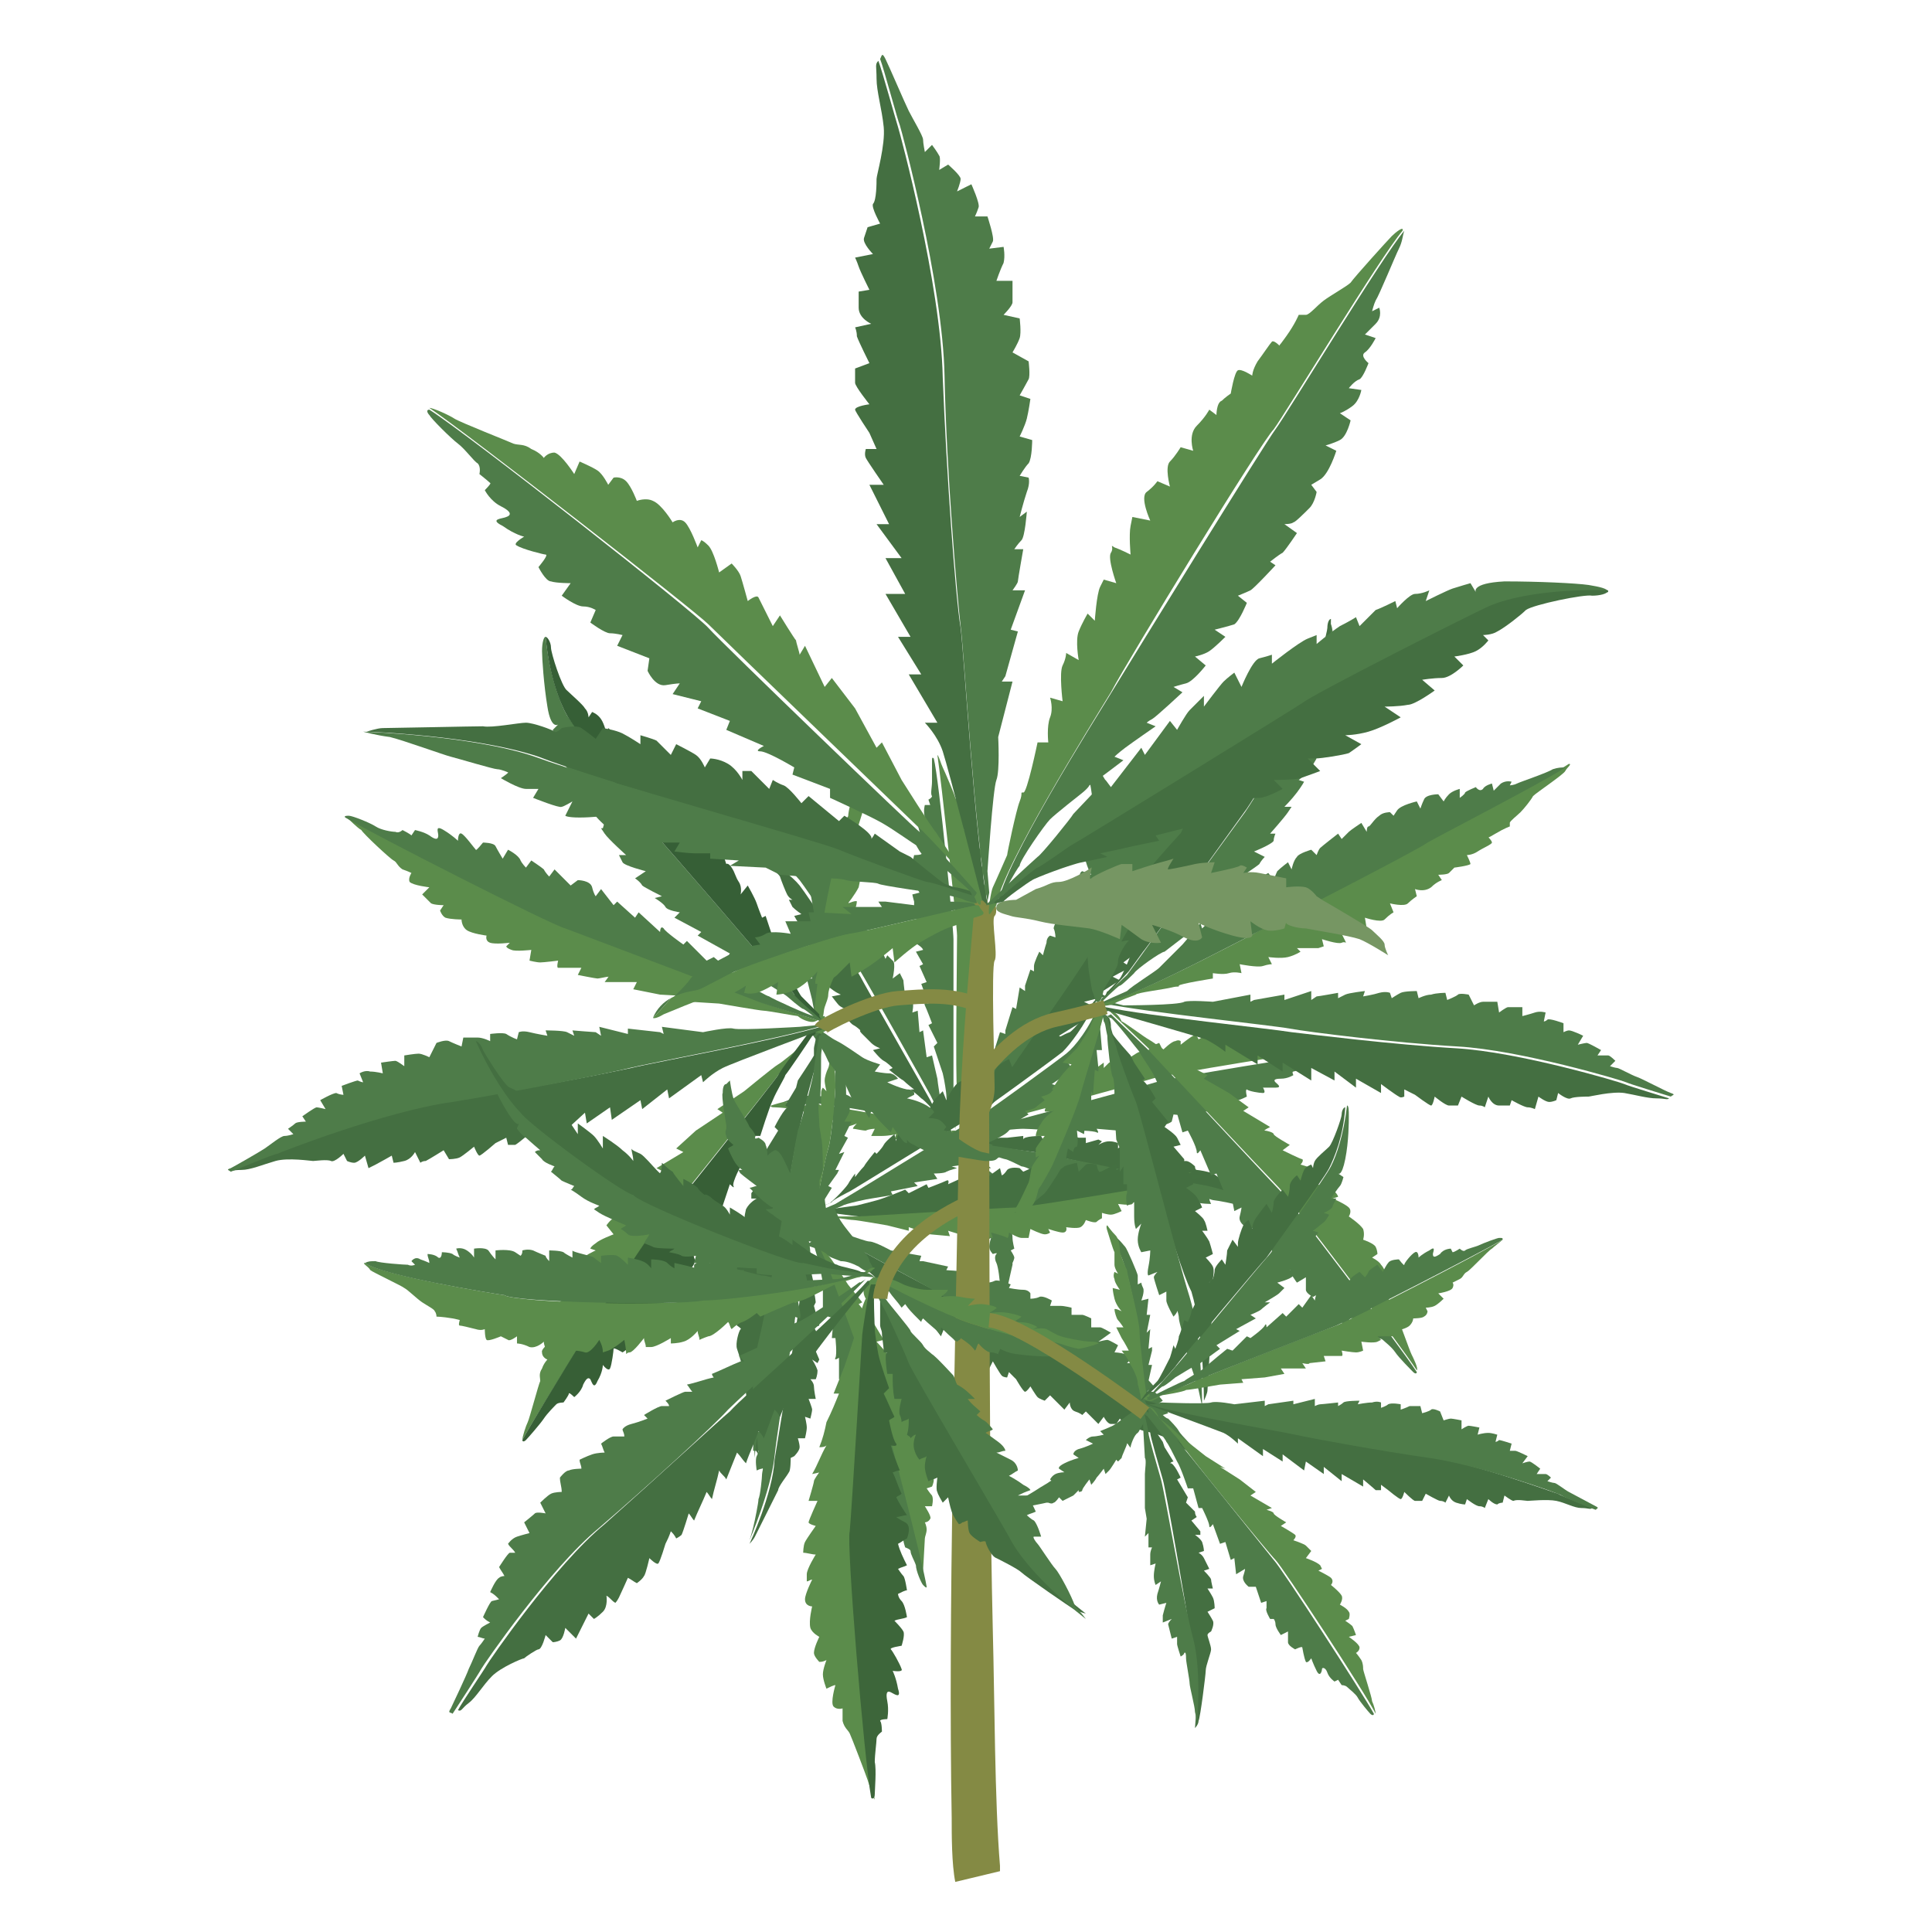 <svg xmlns="http://www.w3.org/2000/svg" version="1.1" xmlns:xlink="http://www.w3.org/1999/xlink" xmlns:svgjs="http://svgjs.dev/svgjs" viewBox="0 0 108 108" style="" x="0" y="0"><style type="text/css">
	.st0{fill:#4E7C49;}
	.st1{fill:#5B8C4B;}
	.st2{fill:#446F41;}
	.st3{fill:#447041;}
	.st4{fill:#848A44;}
	.st5{fill:#375F36;}
	.st6{fill:#365F36;}
	.st7{fill:#3D663A;}
	.st8{fill:none;stroke:#848A44;stroke-width:0.804;stroke-miterlimit:10;}
	.st9{fill:#769663;}
</style><g><path class="st0" d="M54.4,64.2c0.2,0.3,0.3,0.3,0.4,0.5c0.1,0.2,0.6,0.6,0.6,0.6c0,0-0.4,0-0.2,0.1s0.6,0.5,0.6,0.6
	c0,0,0.1,0.2,0.1,0.2l-0.2,0.1c0,0,0.4,0.4,0.5,0.6c0.1,0.1,0.2,0.2,0.2,0.2S56,67,56,67c0,0,0.2,0.4,0.3,0.6s0.2,0.4,0.2,0.4
	l-0.3,0c0,0,0.4,0.5,0.4,0.6s0,0.2,0,0.2l-0.1,0c0,0,0.1,0.1,0.1,0.4c0,0.2,0.1,0.6,0.1,0.6l-0.2,0.1c0,0,0.2,0.3,0.2,0.4
	c0,0.1-0.1,0.3-0.1,0.3s0,0.1,0,0.1s-0.3,1.3-0.3,1.4c-0.1,0.1-0.2,0.4-0.3,0.4c-0.1,0-0.2,0.2-0.2,0.2s0.1-0.5,0.1-0.8
	c0-0.3-0.1-1.1-0.2-1.3s-0.1-0.4,0-0.5s-0.2,0-0.2,0s-0.2-0.2-0.2-0.4c0-0.2,0.1-0.5,0.1-0.5L55,69.4c0,0-0.1,0.1-0.2-0.4
	c0-0.5,0-0.8,0-0.8l-0.3,0.2c0,0-0.2,0-0.1-0.4c0.1-0.4,0-0.8,0-0.8l-0.3,0.3c0,0-0.1-0.2-0.1-0.5c0.1-0.2,0.2-0.6,0.2-0.6l-0.3,0.1
	c0,0,0-0.5,0-0.8c0-0.3-0.2-0.8-0.3-1.2c0-0.3-0.1-0.5-0.1-0.7c0-0.1-0.1-0.4,0.1-0.4c0.2,0,0.3,0.4,0.3,0.4L54.4,64.2z"></path><path class="st0" d="M45.8,61.7c0.2,0,2.9,0.4,3.5,0.6c0.6,0.2,2.9,0.8,3.7,1c0,0,0,0-0.1-0.1c-0.2-0.2-0.6-0.4-0.6-0.4l-0.8-0.6
	l-0.1,0.2L50.7,62l-0.2-0.1l0,0.2l-1-0.5l0.1,0.3l-0.9-0.6l-0.1,0.2l-0.8-0.4l0,0.4c0,0-0.5-0.4-0.6-0.3c-0.2,0-0.3,0-0.3,0l0,0.3
	c0,0-0.3-0.1-0.5-0.2c-0.1,0-1.6-0.1-1.8,0c-0.1,0-0.5,0.2-0.8,0.3c0.4,0,0.8,0.2,0.9,0.2C44.8,61.7,45.6,61.7,45.8,61.7z"></path><path class="st1" d="M43.3,61.9c0.3,0,1.1,0.1,1.3,0.1c0.2,0.1,0.5,0.2,0.7,0.3c0.2,0,0.6,0,0.6,0l-0.2,0.1c0,0,0.1,0.1,0.3,0.2
	c0.2,0.1,0.7,0,0.7,0l-0.2,0.3c0,0,0.2,0.1,0.6,0.1c0.4,0,0.8-0.2,0.8-0.2s-0.3,0.3-0.2,0.3c0.1,0,0.5,0.1,0.7,0.1
	c0.2-0.1,0.5-0.1,0.5-0.1l-0.2,0.4c0,0,0.3,0,0.6,0c0.4,0,0.8-0.1,0.8-0.1L50,63.7c0,0,0.6-0.1,0.9-0.2c0.3,0,0.9,0,1.1,0
	c0.2,0,0.3,0.1,0.6,0.1c0.2,0,0.5,0.2,0.5,0c0-0.2,0-0.2,0-0.2c-0.8-0.2-3.1-0.8-3.7-1c-0.6-0.2-3.3-0.6-3.5-0.6c-0.2,0-1,0-1.2,0
	c-0.1,0-0.5-0.2-0.9-0.2c-0.4,0.1-0.7,0.2-0.7,0.2S43,61.9,43.3,61.9z"></path><path class="st0" d="M57.2,63.7C57.2,63.7,57.2,63.7,57.2,63.7C57.2,63.7,57.2,63.7,57.2,63.7z"></path><path class="st0" d="M57.2,63.7C57.2,63.8,57.2,63.8,57.2,63.7L57.2,63.7z"></path><polygon class="st0" points="57.2,63.7 57.2,63.7 57.2,63.7 "></polygon><path class="st2" d="M57.8,64.4c-0.7-0.1-2.5-0.3-2.7-0.4c-0.2,0-1.1-0.2-1.5-0.3c0.1-0.1,0.2-0.1,0.3-0.1c0.2,0,0.4,0.1,0.4,0.1
	c0.1,0,0.3,0.1,0.3,0.1c0.1,0,1.3-0.2,1.3-0.2l0.4,0l0.9-0.1c0,0,0,0.1,0,0.2l0,0c0,0,0,0,0,0c0,0,0,0,0,0c0,0,0,0,0,0c0,0,0,0,0,0
	c0,0,0,0,0,0c0-0.2,1-0.2,1-0.2l0.1,0.2l1.2-0.2l0.1,0.3c0,0,0.5-0.3,0.7-0.2c0.2,0,0.4,0,0.4,0l0,0.3l0.7-0.2l0.2,0.1L61.4,64
	c0,0,0.3-0.2,0.6-0.2c0.3,0,0.5,0.1,0.5,0.1l0,0.3c0,0,0.2-0.2,0.4-0.2c0.2,0,0.7,0,0.7,0l0,0.4c0,0,0.5-0.2,0.6-0.2
	c0.1,0,0.5,0.1,0.5,0.1l-0.1,0.2c0,0,0.4,0,0.6,0c0.2,0,0.6,0.1,0.6,0.1l0,0.2l0,0.2c0,0,0.3-0.1,0.5-0.1c0.2,0,0.5,0.3,0.5,0.3
	s0,0.2,0.1,0.2c0.1,0,0.7,0.1,0.9,0.2c0.2,0.1,0.8,0.6,1,0.7c0.2,0.1,2.4,1.3,2.5,1.4c0.2,0.1,0.4,0.3,0.4,0.3s-2.8-1.4-4.8-1.7
	C65.1,66,58.5,64.5,57.8,64.4z"></path><path class="st0" d="M69.3,67.4c-0.2-0.1-1.3-0.3-1.4-0.3c-0.1,0-0.4-0.1-0.3-0.1c0,0.1,0.1,0.3,0.1,0.3s-0.6,0-0.8-0.1
	c-0.2-0.1-0.3-0.2-0.3-0.2l0,0.3c0,0-0.8-0.1-0.9-0.1c0,0-0.2-0.3-0.2-0.3l0,0.5c0,0-0.1,0-0.4-0.2c-0.3-0.2-0.7-0.4-0.7-0.4
	l-0.1,0.4c0,0-0.3,0.1-0.6-0.1s-0.6-0.4-0.6-0.4l0.1,0.3c0,0-0.2,0-0.5-0.1c-0.4-0.2-0.6-0.3-0.6-0.3l0,0.3c0,0-0.4-0.1-0.5-0.2
	c-0.1-0.1-0.4-0.2-0.4-0.2l-0.1,0.1l-0.8-0.4l0.1,0.3l-1-0.5l-0.5,0c0,0-1.2-0.5-1.3-0.6c-0.1-0.1-0.4-0.2-0.5-0.2
	c-0.2-0.1-0.8-0.4-0.9-0.4c-0.1,0-1.5-0.5-1.8-0.6C54.2,64.1,54,64,53.9,64c-0.1,0-0.4-0.1-0.4-0.1s0.1-0.1,0.1-0.2
	c0.4,0.1,1.3,0.2,1.5,0.3c0.2,0,2,0.3,2.7,0.4c0.7,0.1,7.3,1.5,9.2,1.8c2,0.3,4.8,1.7,4.8,1.7s-0.4-0.1-0.8-0.2S69.5,67.5,69.3,67.4
	z"></path><path class="st1" d="M53.5,63.7c0.1-0.1,0.1-0.3,0.4-0.4c0.3-0.1,0.5-0.1,0.5-0.1c0.1-0.1,1.1-0.6,1.3-0.7s1.7-0.9,1.7-0.9l1.1-0.7
	l0,0.2l1.1-0.7l1-0.5l0,0.3l1.1-0.8c0,0,0,0.3,0,0.3c0,0,0.3-0.3,0.3-0.3c0.1,0,0.8-0.4,0.8-0.4l0.1,0.3c0,0,0.7-0.5,0.8-0.5
	c0.1,0,0.2,0.2,0.2,0.2s0.4-0.4,0.5-0.5c0.1-0.1,0.4-0.2,0.4-0.2l0.2,0.4c0,0,0.5-0.5,0.7-0.5c0.2-0.1,0.3,0,0.3,0l0,0.2
	c0,0,0.5-0.4,0.7-0.5c0.2-0.1,0.3,0.2,0.3,0.2s0.5-0.3,0.8-0.3c0.3,0,0.4,0.2,0.4,0.2s0.4-0.3,0.5-0.3c0.2,0,0.4,0.1,0.4,0.1l0,0.3
	c0,0,0.3-0.2,0.5-0.2c0.2,0,0.6,0,0.6,0l0,0.4c0,0,0.6-0.4,0.8-0.3c0.2,0.1,0.2,0.3,0.2,0.3s0.2-0.1,0.4-0.1c0.3,0,0.4,0.1,0.5,0.1
	s1.7,0.2,1.9,0.2c0.2,0,0.7,0,0.8,0.1c-1.3,0.1-9.8,1.5-10.4,1.7c-0.6,0.2-8.3,2.3-8.5,2.3c-0.1,0-2.4,0.8-2.4,0.8s0,0.1,0,0.2
	c-0.1,0.1-0.2,0.1-0.2,0.1C53.5,63.9,53.3,63.9,53.5,63.7z"></path><path class="st0" d="M56.1,62.8c0.1,0,7.9-2.1,8.5-2.3c0.6-0.2,9-1.6,10.4-1.7c0.1,0.1,0,0.1-0.1,0.2c-0.1,0.1-0.9,0.3-1.2,0.3
	c-0.3,0-0.7,0.2-0.8,0.3c-0.1,0-0.2,0.2-0.2,0.2s-0.4,0.1-0.4,0.1c-0.1,0,0,0.2,0,0.2s-0.3,0.2-0.7,0.2c-0.4,0-0.4,0.1-0.3,0.2
	c0.1,0.1,0.4,0.3,0,0.3c-0.4,0-0.7,0-0.7,0s0.2,0.3,0,0.3c-0.2,0-0.8-0.1-0.9-0.2c-0.1,0,0,0.4,0,0.4s-0.4,0.2-0.5,0.2
	c-0.2,0-0.6-0.2-0.6-0.2l0.1,0.5c0,0-0.5,0.1-0.7,0c-0.2-0.1-0.3-0.1-0.3-0.1l0,0.4c0,0-0.5,0.1-0.7,0c-0.1-0.1-0.4-0.1-0.4-0.1
	l0,0.4l-1-0.1l-0.1,0.4c0,0-0.4,0.3-0.7,0.1c-0.2-0.2-0.4-0.2-0.4-0.2l0,0.4l-0.9-0.2l0,0.2l-1-0.1l0,0.3l-1.2-0.1
	c0,0,0.2,0.3,0,0.2c-0.2-0.1-1.1-0.1-1.1-0.1l-0.1,0.2L59,63l-0.1,0.2c0,0-1.3-0.1-1.7-0.1c-0.4,0-1.2,0.1-1.2,0.1
	c-0.1,0-1.9,0.4-2,0.4c-0.1,0-0.1,0.1-0.2,0.1c0-0.1,0-0.2,0-0.2S55.9,62.8,56.1,62.8z"></path><path class="st1" d="M53.1,63.6c0.1-0.2,0.2-0.1,0.3-0.4c0-0.3-0.1-0.5-0.1-0.5c0-0.1,0.3-1.2,0.3-1.4c0-0.2,0.4-1.8,0.4-1.8
	l0.4-1.2l-0.2,0l0.4-1.2l0.2-1.1l-0.3,0l0.5-1.2c0,0-0.3,0.1-0.3,0c0,0,0.2-0.3,0.2-0.4s0.2-0.8,0.2-0.8l-0.4,0c0,0,0.3-0.8,0.3-0.9
	c0-0.1-0.3-0.1-0.3-0.1s0.3-0.5,0.4-0.6c0.1-0.1,0.1-0.4,0.1-0.4l-0.5-0.1c0,0,0.4-0.6,0.4-0.8c0-0.2,0-0.3,0-0.3l-0.2,0.1
	c0,0,0.3-0.5,0.3-0.8c0-0.2-0.3-0.3-0.3-0.3s0.1-0.6,0.1-0.8c-0.1-0.2-0.3-0.3-0.3-0.3s0.2-0.4,0.2-0.6s-0.2-0.3-0.2-0.3l-0.3,0
	c0,0,0.1-0.3,0.1-0.5c0-0.2-0.2-0.6-0.2-0.6l-0.4,0.1c0,0,0.2-0.7,0.1-0.8c-0.1-0.1-0.3-0.1-0.3-0.1s0-0.2,0-0.4
	c0-0.2-0.2-0.3-0.3-0.5c0-0.1-0.6-1.5-0.7-1.7c-0.1-0.2-0.2-0.6-0.3-0.7c0.2,1.3,1.1,9.5,1.1,10.1c0,0.6-0.1,8.4,0,8.5
	c0,0.1-0.1,2.4-0.1,2.4s-0.1,0-0.2,0c0,0.1-0.1,0.2-0.1,0.2C52.9,63.7,53,63.8,53.1,63.6z"></path><path class="st0" d="M53.3,61c0-0.1,0-7.9,0-8.5c0-0.6-0.8-8.9-1.1-10.1c-0.1-0.1-0.1,0-0.1,0.1c0,0.1,0,0.9,0,1.2
	c0,0.3-0.1,0.7,0,0.8c0,0.1-0.2,0.2-0.2,0.2S52,45,52,45c0,0-0.3,0-0.3,0s-0.1,0.3,0,0.7c0.1,0.3,0,0.4-0.1,0.3
	c-0.1-0.1-0.4-0.3-0.3,0.1c0.1,0.4,0.2,0.7,0.2,0.7s-0.4-0.1-0.4,0.1c0,0.2,0.3,0.7,0.4,0.8c0.1,0.1-0.4,0.1-0.4,0.1
	s-0.1,0.4-0.1,0.6c0.1,0.1,0.4,0.5,0.4,0.5L51,48.9c0,0,0.1,0.5,0.2,0.7c0.1,0.1,0.2,0.3,0.2,0.3L51,50c0,0,0.1,0.5,0.2,0.6
	c0.1,0.1,0.2,0.3,0.2,0.3L51.1,51l0.4,0.9l-0.3,0.2c0,0-0.2,0.5,0.1,0.7c0.3,0.2,0.3,0.3,0.3,0.3l-0.4,0.1l0.4,0.7L51.4,54l0.4,0.9
	l-0.3,0.1l0.4,1.1c0,0-0.3-0.1-0.2,0.1c0.1,0.2,0.4,1,0.4,1l-0.2,0.1l0.5,1l-0.2,0.2c0,0,0.4,1.2,0.5,1.5c0.1,0.4,0.2,1.1,0.2,1.2
	c0,0.1,0.1,1.8,0.1,2c0,0.1,0,0.1-0.1,0.2c0.1,0,0.2,0,0.2,0S53.3,61.1,53.3,61z"></path><path class="st2" d="M62.2,50.8c1.4-2.4,4.7-5.7,4.9-5.8c0.1-0.1,1.3-1.3,1.5-1.4c0,0.1,0,0.2-0.2,0.5c-0.2,0.3-0.6,0.7-0.9,1.2
	c-0.3,0.4-0.5,1.4-0.6,1.5c0,0.1-0.3,0.5-0.3,0.7c0,0.1-0.5,0.4-0.5,0.4l0.3,0.2c0,0,0,0.2-0.1,0.3c-0.1,0.2-0.5,0.3-0.5,0.3
	l0.4,0.4c0,0-0.1,0.1-0.2,0.2c-0.1,0.1-0.6,0.5-0.6,0.5l0.2,0.2c0,0-0.1,0.1-0.2,0.4c-0.2,0.3-0.6,0.3-0.6,0.3l0.3,0.3
	c0,0-0.1,0.1-0.2,0.2c-0.1,0.1-0.7,0.5-0.7,0.5l0.3,0.3c0,0-0.1,0.3-0.2,0.4c-0.1,0.1-0.7,0.4-0.7,0.4s0.3,0.3,0.3,0.3
	c0,0.1-0.7,0.4-0.7,0.4l-0.4,0.3l0.3,0.2c0,0,0,0.2-0.1,0.2s-0.8,0.4-0.8,0.4l0.4,0.2l-1.1,0.7l0.3,0.2L60.6,56l0.4,0.2l-1,0.6
	l0.5,0.3l-1.3,0.8l0.3,0.2l-1.2,0.7l0.3,0.2l-1.4,0.9l0.3,0.2c0,0-0.5,0.2-0.9,0.5c-0.4,0.3-3.2,3.3-3.2,3.3l-0.2,0.1l0-0.1
	c1.3-1.5,4.2-6,4.8-6.7C58.6,56.3,60.7,53.1,62.2,50.8z"></path><path class="st0" d="M53.7,62.9c0,0,1.1-2.2,1.1-2.5c0-0.3,0.6-1.1,0.6-1.1l0.5-1.6l0.3,0.1l0-0.2l0.4-1.3l0.2,0.1l0.2-1.2l0.3,0.2
	c0,0,0-0.2,0-0.3c0,0,0.3-0.9,0.3-0.9l0.2,0.1c0,0,0-0.2,0-0.3c0-0.2,0.3-0.8,0.3-0.8l0.2,0.2c0,0,0.1-0.4,0.2-0.7
	c0-0.3,0.2-0.4,0.2-0.4l0.3,0.1c0,0,0-0.3-0.1-0.5c0-0.2,0.3-0.6,0.3-0.6l0.3,0.1c0,0,0-0.3,0.1-0.6c0-0.2,0.2-0.6,0.2-0.6l0.4,0.1
	c0,0,0-0.4,0-0.5c0-0.1,0.3-0.4,0.3-0.4l0.5,0c0,0,0-0.3,0-0.4c0-0.1,0.3-0.5,0.3-0.5l0.4,0.1c0,0-0.1-0.4-0.1-0.4
	c0-0.1,0.3-0.5,0.3-0.5l0.4,0.2c0,0,0.1-0.3,0.1-0.5c0-0.2,0.2-0.4,0.2-0.4l0.3,0.3c0,0,0-0.1,0-0.2c0-0.1,0.5-0.5,0.5-0.5l0.3,0.2
	c0,0,0-0.1,0.1-0.3c0-0.1,0.5-0.5,0.5-0.5l0.3,0.4c0,0,0-0.3,0.1-0.4c0-0.1,0.6-0.4,0.6-0.4l0.2,0.3c0,0,0.1-0.3,0.2-0.4
	c0.1-0.1,0.3-0.2,0.3-0.2l0.1,0.3c0,0,0.2-0.2,0.2-0.3c0.1-0.1,0.6-0.4,0.8-0.5c0.2-0.1,1.2-0.9,1.4-1c0.2-0.1,0.1,0,0.2,0.1
	c-0.2,0.2-1.4,1.3-1.5,1.4c-0.1,0.1-3.4,3.5-4.9,5.8c-1.4,2.4-3.6,5.5-4.1,6.2c-0.5,0.7-3.5,5.2-4.8,6.7l0.1-0.3L53.7,62.9z"></path><path class="st0" d="M52.5,62.2c0,0-0.5-1-0.5-1c-0.1-0.2-3.7-6.6-3.9-6.9c-0.2-0.4-3-4.6-3.4-5.1s-1.4-1.3-2.9-2.1
	c0-0.1,0.3,0,0.6,0.1c0.3,0.1,1.3,0.6,2.2,1.1c0.9,0.5,0.6,0.7,0.6,0.7l0.3-0.2c0,0,0.3,0.3,0.4,0.4c0.1,0.1,0.5,0.7,0.5,0.7
	l0.1-0.3c0,0,0.2,0.2,0.3,0.3c0.1,0.1,0.2,0.6,0.2,0.6l0.3-0.2c0,0,0.3,0.4,0.3,0.5c0.1,0.1,0.2,0.6,0.2,0.6l0.2-0.2
	c0,0,0.1,0.2,0.3,0.5c0.2,0.3,0.3,0.8,0.3,0.8l0.1-0.2c0,0,0,0,0.2,0.2c0.2,0.2,0.6,1.1,0.6,1.1l0.1-0.2c0,0,0.1,0.1,0.3,0.3
	c0.2,0.1,0,1,0,1l0.4-0.3c0,0,0.1,0.2,0.2,0.4c0,0.1,0.1,0.9,0.1,0.9l0.2-0.3c0,0,0.1,0.4,0.2,0.6c0.1,0.1,0,0.6,0,0.6l0.3-0.1
	l0.1,1.2l0.2-0.1l0.2,1.5l0.3-0.1l0.3,1.3c0,0.1,0.2,1.5,0.3,1.6c0,0,0.3,0.7,0.3,0.8c0,0.1,0.4,1.1,0.4,1.1s-0.1-0.1-0.2-0.2
	c0,0,0,0,0,0S52.5,62.2,52.5,62.2z"></path><path class="st2" d="M52.5,62.5c0-0.1-0.8-1-1-1.1c-0.2-0.2-0.6-0.5-0.6-0.5l0.2,0c0,0-0.4-0.3-0.6-0.5c-0.2-0.1-0.8-0.6-0.8-0.6
	l0.2-0.1c0,0-0.3-0.3-0.5-0.4c-0.2-0.1-0.6-0.6-0.6-0.6l0.4-0.1c0,0-0.3-0.1-0.5-0.3c-0.2-0.2-0.3-0.3-0.5-0.5
	c-0.2-0.2-0.1-0.2-0.1-0.2s-0.2-0.2-0.4-0.3c-0.2-0.1-0.5-0.6-0.5-0.6l0.4-0.1c0,0-0.6-0.3-0.7-0.4c-0.1-0.1-0.4-0.5-0.4-0.5
	l0.5-0.1c0,0,0,0-0.2-0.1c-0.2-0.1-0.7-0.5-0.8-0.6c-0.1-0.2-0.2-0.4-0.2-0.4l0.6,0c0,0-0.3-0.1-0.5-0.4c-0.2-0.3-0.6-0.8-0.6-0.8
	l0.6-0.1c0,0-0.4-0.2-0.6-0.3c-0.2-0.1-0.5-0.7-0.5-0.7l0.5-0.1c0,0-0.3-0.2-0.5-0.3c-0.2-0.2-0.4-0.6-0.4-0.6l0.4-0.1
	c0,0-0.3-0.2-0.5-0.4c-0.1-0.2-0.2-0.4-0.2-0.4l0.2,0c0,0-0.2-0.1-0.3-0.3c-0.1-0.2-0.3-0.7-0.4-1c-0.1-0.2-1.3-1.2-1.5-1.3
	c-0.2-0.1-0.4-0.3-0.3-0.3c1.5,0.8,2.5,1.6,2.9,2.1s3.2,4.7,3.4,5.1c0.2,0.4,3.8,6.7,3.9,6.9c0,0,0.5,1,0.5,1c0,0,0.6,1.5,0.6,1.5
	s0,0,0,0c-0.1-0.1-0.2-0.2-0.2-0.2C52.9,63.4,52.5,62.6,52.5,62.5z"></path><path class="st0" d="M44.7,69.3c-0.2,0.2-0.3,0.3-0.5,0.4s-0.6,0.6-0.6,0.6c0,0,0-0.3-0.1-0.2S43,70.6,43,70.7s-0.2,0.1-0.2,0.1
	l-0.1-0.1c0,0-0.4,0.4-0.5,0.5c-0.1,0.1-0.2,0.2-0.2,0.2s0-0.3,0-0.3c0,0-0.4,0.3-0.6,0.4c-0.2,0.1-0.4,0.2-0.4,0.2l0-0.3
	c0,0-0.5,0.4-0.6,0.4s-0.2,0-0.2,0l0-0.1c0,0-0.1,0.1-0.4,0.2c-0.2,0-0.6,0.1-0.6,0.1L39,71.7c0,0-0.3,0.2-0.4,0.2
	c-0.1,0-0.3-0.1-0.3-0.1c0,0-0.1,0-0.1,0s-1.3-0.2-1.4-0.2c-0.1-0.1-0.4-0.1-0.4-0.2c0-0.1-0.2-0.2-0.2-0.2s0.6,0.1,0.8,0.1
	c0.3,0,1.1-0.2,1.3-0.3c0.2-0.1,0.5-0.1,0.5-0.1c0,0,0-0.2,0-0.2s0.2-0.2,0.4-0.2c0.2,0,0.5,0.1,0.5,0.1l-0.2-0.3
	c0,0-0.1-0.1,0.4-0.2c0.5-0.1,0.9-0.1,0.9-0.1l-0.2-0.3c0,0,0-0.2,0.4-0.2c0.4,0,0.9,0,0.9,0l-0.4-0.3c0,0,0.2-0.2,0.5-0.1
	s0.6,0.1,0.6,0.1l-0.1-0.3c0,0,0.5,0,0.8-0.1c0.3-0.1,0.9-0.3,1.2-0.3s0.5-0.1,0.7-0.1c0.1,0,0.4-0.1,0.4,0.1
	c0.1,0.1-0.4,0.3-0.4,0.3L44.7,69.3z"></path><path class="st0" d="M46.7,60.8c0,0.2-0.2,2.8-0.4,3.4c-0.2,0.6-0.6,2.9-0.8,3.7c0,0,0,0,0.1-0.1c0.2-0.2,0.4-0.6,0.4-0.6l0.5-0.8
	l-0.2-0.1l0.5-0.7l0.1-0.2l-0.2,0l0.5-1l-0.3,0.1l0.5-0.9l-0.2-0.1l0.4-0.8l-0.4,0c0,0,0.3-0.5,0.3-0.6c0-0.2,0-0.3,0-0.3l-0.3,0
	c0,0,0.1-0.3,0.1-0.4c0-0.1,0-1.6-0.1-1.8c-0.1-0.1-0.2-0.4-0.3-0.8c0,0.4-0.1,0.8-0.1,0.8C46.6,59.8,46.7,60.6,46.7,60.8z"></path><path class="st1" d="M46.4,58.4c0,0.3,0,1.1-0.1,1.3c-0.1,0.2-0.2,0.5-0.2,0.7c0,0.2,0.1,0.6,0.1,0.6L46,60.8c0,0-0.1,0.1-0.1,0.3
	c0,0.2,0,0.7,0,0.7l-0.3-0.2c0,0-0.1,0.2-0.1,0.6s0.2,0.8,0.2,0.8s-0.3-0.3-0.4-0.2c0,0.1-0.1,0.5,0,0.7s0.2,0.5,0.2,0.5L45,63.7
	c0,0,0,0.3,0.1,0.6c0,0.4,0.2,0.8,0.2,0.8L44.9,65c0,0,0.2,0.6,0.2,0.9c0.1,0.3,0.1,0.8,0.1,1c0,0.2-0.1,0.3,0,0.6
	c0,0.2-0.1,0.5,0.1,0.4c0.2,0,0.2,0,0.2,0c0.2-0.8,0.6-3,0.8-3.7c0.2-0.6,0.4-3.2,0.4-3.4c0-0.2,0-1-0.1-1.2c0-0.1,0.1-0.5,0.1-0.8
	c-0.2-0.4-0.3-0.7-0.3-0.7S46.3,58.1,46.4,58.4z"></path><path class="st0" d="M45.4,71.9C45.4,71.9,45.4,71.9,45.4,71.9C45.4,71.9,45.4,71.9,45.4,71.9z"></path><path class="st0" d="M45.4,71.9C45.4,71.9,45.4,71.9,45.4,71.9L45.4,71.9z"></path><polygon class="st0" points="45.4,71.9 45.4,71.9 45.4,71.9 "></polygon><path class="st2" d="M44.7,72.6c0-0.7,0.2-2.5,0.2-2.7c0-0.1,0.1-1,0.2-1.4c0.1,0.1,0.1,0.2,0.1,0.2c0,0.2-0.1,0.4-0.1,0.4
	c0,0.1-0.1,0.3-0.1,0.3c0,0.1,0.3,1.2,0.3,1.2l0,0.3l0.2,0.9c0,0-0.1,0-0.2,0l0,0c0,0,0,0,0,0c0,0,0,0,0,0c0,0,0,0,0,0c0,0,0,0,0,0
	c0,0,0,0,0,0c0.2,0,0.3,1,0.3,1L45.5,73l0.3,1.1l-0.3,0.1c0,0,0.3,0.5,0.3,0.7c0,0.2,0,0.4,0,0.4l-0.3,0l0.3,0.7l-0.1,0.2L45.4,76
	c0,0,0.2,0.3,0.3,0.6c0,0.3-0.1,0.5-0.1,0.5l-0.3,0c0,0,0.2,0.2,0.2,0.4c0,0.2,0.1,0.7,0.1,0.7l-0.4,0c0,0,0.2,0.5,0.2,0.6
	c0,0.1-0.1,0.5-0.1,0.5l-0.3-0.1c0,0,0.1,0.4,0.1,0.6c0,0.2-0.1,0.6-0.1,0.6l-0.2,0l-0.2,0c0,0,0.1,0.3,0.1,0.5
	c0,0.2-0.3,0.5-0.3,0.5s-0.2,0.1-0.2,0.1c0,0.1,0,0.7-0.1,0.8c-0.1,0.2-0.6,0.8-0.6,1c-0.1,0.2-1.2,2.4-1.3,2.6
	c-0.1,0.2-0.3,0.4-0.3,0.4s1.3-2.8,1.4-4.7C43.6,79.7,44.7,73.3,44.7,72.6z"></path><path class="st0" d="M42.4,83.8c0.1-0.2,0.2-1.2,0.2-1.4c0-0.1,0.1-0.4,0-0.3c-0.1,0-0.3,0.1-0.3,0.1s-0.1-0.6,0-0.8
	c0.1-0.2,0.1-0.3,0.1-0.3l-0.3,0c0,0,0-0.8,0.1-0.9c0-0.1,0.3-0.2,0.3-0.2l-0.5,0c0,0,0,0,0.1-0.4s0.4-0.7,0.4-0.7l-0.4-0.1
	c0,0-0.1-0.3,0.1-0.6c0.2-0.3,0.4-0.6,0.4-0.6L42.4,78c0,0,0-0.2,0.1-0.5s0.3-0.6,0.3-0.6l-0.3,0c0,0,0.1-0.4,0.2-0.5
	c0.1-0.1,0.2-0.4,0.2-0.4l-0.1-0.1l0.3-0.8l-0.3,0.1l0.4-1l0-0.5c0,0,0.4-1.2,0.5-1.3c0.1-0.1,0.2-0.4,0.2-0.5
	c0-0.2,0.3-0.8,0.3-0.9c0-0.1,0.4-1.5,0.5-1.8c0.1-0.3,0.1-0.5,0.1-0.6c0-0.1,0-0.4,0-0.4s0.1,0.1,0.2,0.1c0,0.4-0.2,1.3-0.2,1.4
	c0,0.2-0.2,2-0.2,2.7c0,0.7-1.1,7.1-1.3,9c-0.2,1.9-1.4,4.7-1.4,4.7s0.1-0.3,0.2-0.7S42.4,84,42.4,83.8z"></path><path class="st1" d="M45.1,68.3c0.2,0.1,0.3,0.1,0.4,0.3c0.1,0.3,0.1,0.5,0.1,0.5c0.1,0.1,0.7,1.1,0.8,1.2c0.1,0.1,1,1.5,1,1.5
	l0.8,1L48,72.9l0.8,1l0.6,1L49,75l0.9,1c0,0-0.3,0-0.3,0.1c0,0,0.3,0.2,0.3,0.3c0,0.1,0.5,0.7,0.5,0.7l-0.3,0.1c0,0,0.6,0.6,0.6,0.7
	c0.1,0.1-0.2,0.2-0.2,0.2s0.5,0.4,0.6,0.5c0.1,0.1,0.2,0.4,0.2,0.4l-0.4,0.3c0,0,0.5,0.4,0.6,0.6c0.1,0.2,0.1,0.3,0.1,0.3l-0.2,0
	c0,0,0.5,0.4,0.5,0.6c0.1,0.2-0.2,0.3-0.2,0.3s0.3,0.5,0.3,0.7c0,0.2-0.2,0.4-0.2,0.4s0.3,0.3,0.4,0.5c0,0.2-0.1,0.4-0.1,0.4
	l-0.3,0.1c0,0,0.2,0.3,0.3,0.4c0.1,0.2,0,0.6,0,0.6l-0.4,0c0,0,0.4,0.6,0.3,0.7c-0.1,0.2-0.3,0.2-0.3,0.2s0.1,0.2,0.1,0.4
	c0,0.2-0.1,0.4-0.1,0.5c0,0.1-0.1,1.7-0.1,1.8c0,0.2,0,0.7,0,0.8c-0.2-1.3-2.3-9.4-2.5-9.9c-0.2-0.5-3-7.9-3-8
	c0-0.1-0.9-2.2-0.9-2.2s-0.1,0-0.2,0c-0.1-0.1-0.2-0.2-0.2-0.2C44.9,68.3,45,68.2,45.1,68.3z"></path><path class="st0" d="M46.3,70.8c0,0.1,2.7,7.5,3,8c0.2,0.5,2.3,8.6,2.5,9.9c0,0.1-0.1,0-0.2-0.1c-0.1-0.1-0.4-0.8-0.4-1.1
	c-0.1-0.3-0.3-0.6-0.3-0.8c0-0.1-0.3-0.2-0.3-0.2s-0.1-0.3-0.1-0.4c0,0-0.3,0-0.3,0S50,86,50,85.6c0-0.3-0.1-0.4-0.2-0.3
	c-0.1,0.1-0.3,0.4-0.3,0c-0.1-0.4,0-0.7,0-0.7s-0.3,0.3-0.4,0.1c0-0.2,0.1-0.8,0.1-0.9c0-0.1-0.4,0-0.4,0s-0.3-0.4-0.2-0.5
	c0-0.2,0.2-0.6,0.2-0.6l-0.5,0.1c0,0-0.1-0.5,0-0.7c0.1-0.2,0.1-0.3,0.1-0.3l-0.4,0c0,0-0.1-0.5,0-0.6c0.1-0.1,0.1-0.3,0.1-0.3
	l-0.4,0l0.1-1l-0.4-0.1c0,0-0.3-0.4-0.1-0.6c0.2-0.2,0.2-0.4,0.2-0.4l-0.4,0.1l0.2-0.8l-0.2,0l0.1-1l-0.3,0l0-1.2c0,0-0.3,0.2-0.2,0
	c0.1-0.2,0-1.1,0-1.1l-0.2,0l0.1-1.1L46,73.5c0,0,0-1.2,0-1.6c0-0.4-0.2-1.1-0.2-1.2c0-0.1-0.5-1.8-0.6-1.9c0,0-0.1-0.1-0.1-0.2
	c0.1,0,0.2,0,0.2,0S46.2,70.6,46.3,70.8z"></path><path class="st1" d="M45.2,67.9c0.2,0.1,0.2,0.2,0.5,0.2c0.3,0,0.5-0.1,0.5-0.1c0.1,0,1.3,0.2,1.5,0.2c0.2,0,1.9,0.3,1.9,0.3
	l1.2,0.3l0-0.2L52,69l1.1,0.1l-0.1-0.3l1.3,0.4c0,0-0.1-0.3-0.1-0.3c0,0,0.3,0.2,0.4,0.2c0.1,0,0.9,0.1,0.9,0.1l-0.1-0.3
	c0,0,0.8,0.2,0.9,0.3c0.1,0,0.1-0.3,0.1-0.3s0.5,0.3,0.7,0.3c0.2,0,0.4,0,0.4,0l0.1-0.5c0,0,0.6,0.3,0.8,0.3c0.2,0,0.3-0.1,0.3-0.1
	l-0.1-0.2c0,0,0.6,0.2,0.8,0.2c0.3,0,0.2-0.3,0.2-0.3s0.6,0.1,0.8,0c0.2-0.1,0.3-0.4,0.3-0.4s0.5,0.2,0.6,0.1s0.3-0.2,0.3-0.2l0-0.3
	c0,0,0.3,0.1,0.5,0.1c0.2,0,0.6-0.2,0.6-0.2l-0.2-0.4c0,0,0.7,0.1,0.8,0c0.1-0.1,0.1-0.3,0.1-0.3s0.2,0,0.4-0.1
	c0.3-0.1,0.3-0.2,0.5-0.3c0.1-0.1,1.6-0.7,1.7-0.8c0.2-0.1,0.6-0.3,0.7-0.3c-1.3,0.3-9.8,1.7-10.4,1.7S48.1,67.9,48,68
	c-0.1,0-2.5,0-2.5,0s0-0.1-0.1-0.2c-0.1,0-0.2-0.1-0.3-0.1C45.2,67.8,45,67.9,45.2,67.9z"></path><path class="st3" d="M48,68c0.1,0,8.2-0.5,8.8-0.5s9.1-1.4,10.4-1.7c0.1-0.1,0-0.1-0.1-0.1c-0.1,0-0.9,0-1.2,0.1c-0.3,0-0.7,0-0.8,0
	c-0.1,0-0.3-0.2-0.3-0.2s-0.4,0.1-0.4,0.1c0,0-0.1-0.2-0.1-0.2s-0.4-0.1-0.7,0.1c-0.3,0.1-0.4,0-0.4-0.1c0.1-0.1,0.3-0.4-0.1-0.3
	c-0.4,0.1-0.7,0.2-0.7,0.2s0.1-0.4-0.1-0.3c-0.2,0.1-0.7,0.4-0.8,0.4c-0.1,0.1-0.2-0.4-0.2-0.4s-0.4-0.1-0.6,0
	c-0.1,0.1-0.4,0.4-0.4,0.4l-0.1-0.5c0,0-0.5,0.1-0.7,0.2c-0.1,0.1-0.3,0.2-0.3,0.2L59.1,65c0,0-0.5,0.1-0.6,0.2
	c-0.1,0.1-0.3,0.2-0.3,0.2l-0.1-0.3l-0.9,0.4L57,65.3c0,0-0.5-0.1-0.7,0.1c-0.2,0.3-0.3,0.3-0.3,0.3l-0.1-0.4l-0.7,0.5l-0.1-0.2
	l-0.9,0.4l-0.1-0.3l-1.1,0.5c0,0,0.1-0.3-0.1-0.2c-0.2,0.1-1,0.4-1,0.4l-0.1-0.2l-1,0.5l-0.2-0.2c0,0-1.2,0.5-1.6,0.6
	c-0.4,0.1-1.1,0.3-1.2,0.3c-0.1,0-1.9,0.3-2,0.2c-0.1,0-0.1,0-0.2-0.1c0,0.1,0.1,0.2,0.1,0.2S47.9,68,48,68z"></path><path class="st2" d="M59.1,75.8c2.5,1.2,6.2,4.2,6.3,4.3c0.1,0.1,1.4,1.1,1.6,1.3c-0.1,0.1-0.2,0-0.5-0.2s-0.8-0.5-1.3-0.8
	c-0.5-0.3-1.4-0.4-1.5-0.5c-0.1,0-0.6-0.2-0.7-0.2c-0.1,0-0.4-0.4-0.4-0.4l-0.2,0.3c0,0-0.2,0-0.3,0c-0.2,0-0.4-0.4-0.4-0.4
	l-0.3,0.4c0,0-0.1-0.1-0.2-0.2c-0.1-0.1-0.5-0.5-0.5-0.5l-0.2,0.2c0,0-0.1-0.1-0.4-0.2c-0.3-0.1-0.3-0.5-0.3-0.5l-0.3,0.4
	c0,0-0.1-0.1-0.2-0.2c-0.1-0.1-0.6-0.6-0.6-0.6l-0.3,0.3c0,0-0.3-0.1-0.4-0.2c-0.1-0.1-0.4-0.6-0.4-0.6s-0.2,0.3-0.3,0.3
	c-0.1,0-0.5-0.7-0.5-0.7l-0.4-0.4l-0.1,0.3c0,0-0.2,0-0.3-0.1c-0.1-0.1-0.5-0.8-0.5-0.8l-0.2,0.4l-0.8-1l-0.2,0.3l-0.6-1.1l-0.2,0.4
	l-0.7-0.9l-0.2,0.5l-0.9-1.2l-0.2,0.3l-0.8-1.1L50.4,73l-1-1.3L49.3,72c0,0-0.2-0.5-0.6-0.8c-0.4-0.4-3.6-2.9-3.6-2.9L45,68.1l0.1,0
	c1.6,1.1,6.5,3.7,7.3,4.1C53.2,72.8,56.5,74.6,59.1,75.8z"></path><path class="st0" d="M46,68.5c0,0,2.3,0.9,2.6,0.9c0.3,0,1.2,0.5,1.2,0.5l1.7,0.3l-0.1,0.3l0.2,0l1.4,0.3l-0.1,0.2l1.3,0.1L54,71.3
	c0,0,0.2,0,0.3,0c0.1,0,1,0.2,1,0.2l-0.1,0.2c0,0,0.2,0,0.4-0.1s0.9,0.2,0.9,0.2l-0.1,0.2c0,0,0.5,0.1,0.8,0.1
	c0.3,0,0.4,0.2,0.4,0.2l0,0.3c0,0,0.3,0,0.5-0.1c0.2-0.1,0.7,0.2,0.7,0.2l-0.1,0.3c0,0,0.4,0,0.6,0c0.2,0,0.6,0.1,0.6,0.1l0,0.4
	c0,0,0.4,0,0.6,0c0.1,0,0.5,0.2,0.5,0.2l0,0.5c0,0,0.3,0,0.5,0c0.1,0,0.6,0.3,0.6,0.3L61.4,75c0,0,0.4-0.1,0.5-0.1s0.6,0.3,0.6,0.3
	l-0.2,0.4c0,0,0.3,0,0.6,0.1c0.2,0,0.4,0.2,0.4,0.2L63,76.2c0,0,0.1,0,0.2,0c0.1,0,0.6,0.4,0.6,0.4L63.7,77c0,0,0.1,0,0.3,0
	c0.1,0,0.5,0.5,0.5,0.5l-0.4,0.3c0,0,0.3,0,0.4,0c0.1,0,0.5,0.5,0.5,0.5l-0.3,0.2c0,0,0.3,0.1,0.4,0.2c0.1,0.1,0.2,0.3,0.2,0.3
	l-0.3,0.1c0,0,0.2,0.2,0.3,0.2c0.1,0.1,0.5,0.5,0.6,0.7c0.1,0.2,1,1.1,1.1,1.2c0.2,0.2,0,0.1-0.1,0.2c-0.2-0.2-1.5-1.2-1.6-1.3
	c-0.1-0.1-3.8-3.1-6.3-4.3c-2.5-1.2-5.9-3.1-6.7-3.6c-0.8-0.5-5.6-3-7.3-4.1l0.3,0.1L46,68.5z"></path><path class="st0" d="M46.7,67.3c0,0,1-0.6,1-0.6c0.2-0.1,6.5-4,6.9-4.2c0.4-0.2,4.5-3.2,5-3.6c0.5-0.4,1.3-1.4,1.9-2.9
	c0.1,0,0,0.3-0.1,0.6c-0.1,0.3-0.5,1.3-1,2.2c-0.5,0.9-0.7,0.6-0.7,0.6l0.2,0.3c0,0-0.2,0.3-0.4,0.4c-0.1,0.1-0.7,0.5-0.7,0.5
	l0.3,0.1c0,0-0.2,0.2-0.3,0.3c-0.1,0.2-0.6,0.3-0.6,0.3l0.2,0.2c0,0-0.4,0.3-0.5,0.4c-0.1,0.1-0.6,0.2-0.6,0.2l0.2,0.2
	c0,0-0.2,0.1-0.5,0.3c-0.3,0.2-0.8,0.4-0.8,0.4l0.3,0.1c0,0,0,0-0.2,0.2c-0.2,0.2-1.1,0.6-1.1,0.6l0.3,0.1c0,0-0.1,0.1-0.2,0.3
	c-0.1,0.2-1,0.1-1,0.1l0.3,0.4c0,0-0.2,0.1-0.4,0.2c-0.1,0.1-1,0.2-1,0.2l0.3,0.1c0,0-0.4,0.1-0.6,0.2c-0.1,0.1-0.7,0.1-0.7,0.1
	l0.2,0.3l-1.3,0.2l0.2,0.2l-1.5,0.3l0.1,0.2L48.7,67c-0.1,0-1.5,0.3-1.6,0.4c0,0-0.7,0.3-0.8,0.3c-0.1,0-1.2,0.4-1.2,0.4
	s0.1-0.1,0.2-0.2c0,0,0,0,0,0S46.7,67.3,46.7,67.3z"></path><path class="st2" d="M46.3,67.3c0.1,0,0.9-0.8,1.1-1.1c0.1-0.2,0.4-0.6,0.4-0.6l0,0.2c0,0,0.3-0.4,0.5-0.6c0.1-0.2,0.6-0.8,0.6-0.8
	l0.1,0.1c0,0,0.3-0.3,0.4-0.5c0.1-0.2,0.6-0.6,0.6-0.6l0.1,0.4c0,0,0-0.3,0.2-0.5c0.2-0.2,0.3-0.3,0.5-0.5c0.2-0.2,0.2-0.1,0.2-0.1
	s0.2-0.2,0.3-0.4c0.1-0.2,0.5-0.5,0.5-0.5l0.1,0.3c0,0,0.3-0.6,0.4-0.7c0.1-0.1,0.4-0.4,0.4-0.4l0.2,0.5c0,0,0,0,0.1-0.2
	c0.1-0.2,0.4-0.7,0.6-0.8c0.2-0.1,0.4-0.2,0.4-0.2l0.1,0.6c0,0,0.1-0.3,0.4-0.5c0.2-0.3,0.8-0.6,0.8-0.6l0.1,0.5
	c0,0,0.2-0.4,0.3-0.6c0.1-0.2,0.7-0.5,0.7-0.5l0.2,0.5c0,0,0.2-0.3,0.3-0.5c0.1-0.3,0.6-0.4,0.6-0.4l0.1,0.3c0,0,0.2-0.3,0.4-0.5
	c0.2-0.2,0.4-0.2,0.4-0.2l0.1,0.2c0,0,0.1-0.2,0.3-0.4c0.2-0.1,0.7-0.4,1-0.5c0.2-0.1,1.2-1.3,1.2-1.5c0.1-0.2,0.3-0.4,0.3-0.3
	c-0.7,1.5-1.5,2.5-1.9,2.9c-0.5,0.4-4.6,3.4-5,3.6c-0.4,0.2-6.7,4.1-6.9,4.2c0,0-1,0.5-1,0.6c0,0-1.5,0.7-1.5,0.7s0,0,0,0
	c0.1-0.1,0.1-0.2,0.2-0.2C45.4,67.7,46.2,67.3,46.3,67.3z"></path><g>
	<path class="st4" d="M55.2,50.3c0.2,12.6,0,28.3,0.3,40.9c0.1,3.7,0.1,9.5,0.4,13.1c0,0,0,0.3,0,0.3l-2.5,0.6
		c-0.2-1-0.2-2.6-0.2-3.6c-0.2-11.3,0.2-26.2,0.4-37.6c0.1-4.6,0.5-9.1,0.9-13.6L55.2,50.3L55.2,50.3z"></path>
</g><path class="st0" d="M46.1,58.9c0.2,0.4,0.2,0.5,0.4,0.7c0.2,0.2,0.5,1,0.5,1c0,0.1,0.2-0.4,0.2-0.2c0,0.2,0.4,0.9,0.4,1
	c0,0.1,0.2,0.2,0.2,0.2l0.1-0.2c0,0,0.4,0.6,0.5,0.8c0.1,0.2,0.2,0.3,0.2,0.3s0.1-0.4,0.1-0.4c0,0,0.4,0.5,0.6,0.7s0.5,0.5,0.5,0.5
	l0.1-0.3c0,0,0.5,0.7,0.6,0.8c0.1,0.1,0.2,0.1,0.2,0.1l0-0.2c0,0,0.1,0.2,0.4,0.3c0.3,0.2,0.8,0.4,0.8,0.4l0.2-0.2
	c0,0,0.3,0.3,0.5,0.4c0.2,0.1,0.4,0,0.4,0c0,0,0.2,0,0.2,0s1.7,0.3,1.9,0.3c0.2,0,0.5,0,0.6-0.1c0.1-0.1,0.3-0.2,0.3-0.2
	s-0.7-0.1-1.1-0.2s-1.3-0.7-1.5-0.9c-0.2-0.2-0.5-0.3-0.6-0.3s0.1-0.2,0.1-0.2s-0.2-0.3-0.4-0.4c-0.2-0.1-0.6-0.1-0.6-0.1l0.3-0.3
	c0,0,0.1-0.1-0.4-0.4s-1.1-0.4-1.1-0.4l0.4-0.2c0,0,0.1-0.3-0.4-0.3c-0.5-0.1-1.1-0.4-1.1-0.4l0.6-0.2c0,0-0.2-0.3-0.5-0.3
	c-0.3,0-0.8-0.1-0.8-0.1l0.3-0.4c0,0-0.7-0.2-1-0.4c-0.3-0.2-1-0.7-1.4-0.9c-0.4-0.2-0.6-0.4-0.8-0.5c-0.2-0.1-0.4-0.3-0.6-0.1
	c-0.1,0.2,0.3,0.6,0.3,0.6L46.1,58.9z"></path><path class="st0" d="M47.1,47.5c-0.1,0.2-0.9,3.6-0.9,4.5c0,0.8-0.4,3.9-0.5,4.9c0,0,0-0.1-0.1-0.1c-0.1-0.3-0.2-0.9-0.2-0.9
	l-0.3-1.2l0.3,0l-0.3-1.1l0-0.2l0.3,0.1l-0.2-1.5l0.3,0.3l-0.3-1.3l0.3,0l-0.2-1.1l0.5,0.1c0,0-0.2-0.7-0.1-0.9
	c0.1-0.2,0.1-0.4,0.1-0.4l0.3,0.2c0,0,0-0.5,0-0.6c0-0.1,0.7-1.9,0.9-2.2c0.1-0.1,0.4-0.5,0.8-0.8c-0.2,0.5-0.2,1-0.2,1.1
	C47.6,46.2,47.2,47.2,47.1,47.5z"></path><path class="st1" d="M48.5,44.5c-0.1,0.3-0.4,1.3-0.5,1.6c0,0.3,0,0.7,0,1c0,0.2-0.3,0.7-0.3,0.7l0.2-0.1c0,0,0.1,0.2,0,0.5
	c0,0.3-0.3,0.8-0.3,0.8l0.5-0.1c0,0,0,0.3-0.1,0.7c-0.2,0.4-0.6,0.9-0.6,0.9s0.5-0.2,0.5-0.1c0,0.1-0.1,0.6-0.3,0.8
	c-0.2,0.2-0.4,0.5-0.4,0.5l0.6,0c0,0-0.1,0.3-0.3,0.7c-0.2,0.4-0.6,0.9-0.6,0.9l0.5,0c0,0-0.5,0.7-0.6,1c-0.2,0.3-0.5,1-0.5,1.3
	c0,0.2-0.1,0.4-0.2,0.7c-0.1,0.3,0,0.7-0.3,0.5c-0.2-0.1-0.2-0.1-0.3-0.1c0.1-1,0.5-4.1,0.5-4.9c0-0.8,0.8-4.2,0.9-4.5
	c0.1-0.2,0.5-1.2,0.5-1.4c0-0.1,0-0.6,0.2-1.1c0.3-0.4,0.7-0.8,0.7-0.8S48.6,44.2,48.5,44.5z"></path><path class="st0" d="M44,61.9C44.1,62,44.1,62,44,61.9C44.1,62,44.1,62,44,61.9z"></path><path class="st0" d="M44.1,62C44.1,62,44.1,62,44.1,62L44.1,62z"></path><path class="st0" d="M44,61.9L44,61.9C44,61.9,44,61.9,44,61.9C44,61.9,44,61.9,44,61.9z"></path><path class="st2" d="M44.7,63c0.2-0.9,0.8-3.2,0.9-3.4c0-0.2,0.3-1.4,0.3-1.9c-0.1,0.1-0.2,0.1-0.3,0.3c0,0.2-0.1,0.5-0.1,0.6
	c0,0.1,0,0.4,0,0.4c-0.1,0.2-0.9,1.4-0.9,1.4l-0.1,0.4l-0.6,1c0,0,0.1,0.1,0.2,0.1l0,0c0,0,0,0,0,0c0,0,0,0,0,0c0,0,0,0,0,0
	c0,0,0,0,0,0c0,0,0,0,0,0c-0.2-0.1-0.8,1.1-0.8,1.1l0.2,0.2l-0.8,1.3l0.3,0.2c0,0-0.6,0.5-0.6,0.7c-0.1,0.2-0.2,0.4-0.2,0.4l0.4,0.1
	l-0.6,0.8l0,0.3l0.3,0c0,0-0.4,0.2-0.6,0.6c-0.1,0.4-0.1,0.7-0.1,0.7l0.4,0.1c0,0-0.3,0.2-0.4,0.4c-0.1,0.2-0.3,0.8-0.3,0.8l0.5,0.2
	c0,0-0.5,0.5-0.5,0.6c-0.1,0.1-0.1,0.6-0.1,0.6l0.4,0c0,0-0.2,0.4-0.4,0.7c-0.1,0.3-0.1,0.8-0.1,0.8l0.2,0.1l0.2,0.1
	c0,0-0.3,0.4-0.4,0.6c-0.1,0.2,0.1,0.8,0.1,0.8s0.3,0.2,0.2,0.2c-0.1,0.1-0.3,0.8-0.2,1.1c0.1,0.3,0.4,1.2,0.4,1.6s0.5,3.5,0.5,3.7
	c0,0.2,0.3,0.6,0.3,0.6s-0.4-4,0.2-6.5C43.1,72.4,44.4,63.9,44.7,63z"></path><path class="st0" d="M42.8,78.1c0-0.3,0.3-1.6,0.3-1.8c0-0.2,0-0.5,0.1-0.4c0.1,0.1,0.3,0.3,0.3,0.3s0.3-0.7,0.3-1
	c0-0.2,0-0.5,0-0.5l0.4,0.2c0,0,0.3-1,0.2-1.1c0-0.1-0.3-0.3-0.3-0.3l0.6,0.2c0,0,0.1,0,0-0.5c-0.1-0.5-0.2-1-0.2-1l0.5,0.1
	c0,0,0.2-0.3,0.1-0.8c-0.1-0.5-0.3-0.9-0.3-0.9l0.4,0.3c0,0,0.1-0.2,0.1-0.7s-0.1-0.9-0.1-0.9l0.4,0.2c0,0,0-0.5,0-0.7
	c0-0.2-0.1-0.6-0.1-0.6l0.2,0l-0.1-1.1l0.3,0.3l-0.1-1.4l0.2-0.6c0,0,0-1.6-0.1-1.8c0-0.2-0.1-0.5-0.1-0.8c0-0.2-0.1-1.1,0-1.2
	c0.1-0.1,0.1-2.1,0.1-2.5c0-0.4,0.1-0.7,0.1-0.8c0-0.1,0.1-0.5,0.1-0.5s-0.1,0-0.3,0.1c-0.1,0.5-0.3,1.7-0.3,1.9
	c0,0.3-0.6,2.6-0.9,3.4c-0.2,0.9-1.6,9.4-2.2,11.8c-0.6,2.5-0.2,6.5-0.2,6.5s0-0.5,0.1-1C42.4,79.9,42.8,78.3,42.8,78.1z"></path><path class="st1" d="M45.9,57.5c-0.2,0.1-0.4,0-0.6,0.2c-0.3,0.3-0.3,0.6-0.3,0.6c-0.1,0.1-1.3,1.1-1.5,1.2s-1.9,1.5-1.9,1.5
	L40.1,62l0.3,0.2l-1.5,1l-1.1,1l0.4,0.2l-1.5,0.9c0,0,0.4,0.2,0.4,0.2c-0.1,0-0.5,0.2-0.5,0.2s-0.9,0.7-0.9,0.7l0.4,0.2
	c0,0-1,0.6-1.1,0.7c-0.1,0.1,0.2,0.4,0.2,0.4s-0.7,0.3-0.9,0.4c-0.2,0.1-0.4,0.4-0.4,0.4l0.4,0.5c0,0-0.8,0.3-1,0.5
	C33,69.7,33,69.8,33,69.8l0.3,0.1c0,0-0.7,0.3-0.9,0.6c-0.2,0.3,0.1,0.5,0.1,0.5s-0.6,0.5-0.7,0.8c-0.1,0.3,0.1,0.6,0.1,0.6
	s-0.6,0.3-0.7,0.5C31,73.1,31,73.4,31,73.4l0.3,0.2c0,0-0.4,0.2-0.5,0.4c-0.1,0.2-0.3,0.7-0.3,0.7l0.5,0.1c0,0-0.8,0.6-0.7,0.8
	c0,0.3,0.3,0.4,0.3,0.4s-0.2,0.2-0.3,0.5c-0.2,0.3-0.1,0.5-0.1,0.7c-0.1,0.2-0.6,2.1-0.7,2.3c-0.1,0.2-0.3,0.8-0.3,1
	C30,79,35.9,69.6,36.4,69s7-8.7,7.1-8.9c0.1-0.2,2.1-2.4,2.1-2.4s0.1,0,0.3,0.1c0.1-0.1,0.3-0.2,0.3-0.2
	C46.1,57.6,46.1,57.4,45.9,57.5z"></path><path class="st5" d="M43.5,60.1c-0.1,0.2-6.5,8.3-7.1,8.9S30,79,29.2,80.5c0,0.1,0.1,0.1,0.2,0c0.1-0.1,0.8-0.9,1-1.2
	c0.2-0.3,0.6-0.7,0.7-0.8c0.1-0.1,0.4-0.1,0.4-0.1s0.3-0.4,0.3-0.5c0-0.1,0.3,0.2,0.3,0.2s0.4-0.3,0.5-0.7c0.2-0.4,0.3-0.4,0.4-0.3
	c0.1,0.2,0.2,0.6,0.4,0.1c0.3-0.5,0.3-0.9,0.3-0.9s0.3,0.4,0.4,0.2c0.1-0.2,0.2-1,0.2-1.1c0-0.1,0.5,0.2,0.5,0.2s0.5-0.3,0.5-0.5
	c0-0.2,0-0.8,0-0.8l0.6,0.3c0,0,0.3-0.6,0.3-0.8c0-0.3,0.1-0.5,0.1-0.5l0.5,0.1c0,0,0.3-0.6,0.3-0.8c0-0.2,0-0.5,0-0.5l0.5,0.2
	l0.3-1.2l0.5,0c0,0,0.6-0.4,0.4-0.8c-0.1-0.4-0.1-0.6-0.1-0.6l0.5,0.2l0.2-1.1l0.3,0.1l0.3-1.3l0.3,0.1l0.5-1.5c0,0,0.3,0.3,0.2,0.1
	s0.5-1.3,0.5-1.3l0.3,0l0.3-1.5l0.4,0c0,0,0.5-1.6,0.7-2c0.2-0.5,0.7-1.3,0.7-1.4c0.1-0.1,1.4-2,1.5-2.2c0.1,0,0.2-0.1,0.2-0.2
	c-0.2-0.1-0.3-0.1-0.3-0.1S43.5,60,43.5,60.1z"></path><path class="st1" d="M45.9,57c-0.3,0-0.3,0.2-0.7,0.1c-0.4-0.1-0.6-0.3-0.6-0.3c-0.1,0-1.7-0.3-1.9-0.3s-2.5-0.4-2.5-0.4L38.6,56
	l0.1-0.3l-1.8-0.1l-1.5-0.3l0.2-0.4l-1.8,0c0,0,0.3-0.4,0.2-0.3c-0.1,0-0.5,0.1-0.6,0.1c-0.1,0-1.1-0.2-1.1-0.2l0.2-0.4
	c0,0-1.1,0-1.3,0c-0.1,0,0-0.4,0-0.4s-0.8,0.1-1,0.1c-0.2,0-0.6-0.1-0.6-0.1l0.1-0.6c0,0-0.9,0.1-1.1,0c-0.3-0.1-0.3-0.2-0.3-0.2
	l0.2-0.2c0,0-0.8,0.1-1.1,0c-0.3-0.1-0.2-0.4-0.2-0.4s-0.8-0.1-1.1-0.3c-0.3-0.2-0.3-0.6-0.3-0.6s-0.6,0-0.9-0.1
	c-0.2-0.1-0.3-0.4-0.3-0.4l0.2-0.3c0,0-0.5,0-0.7-0.1C24,50.4,23.6,50,23.6,50l0.4-0.4c0,0-0.9-0.1-1.1-0.3
	c-0.1-0.2,0.1-0.5,0.1-0.5s-0.2-0.1-0.5-0.2c-0.3-0.2-0.3-0.4-0.5-0.5s-1.7-1.5-1.8-1.7c-0.2-0.1-0.7-0.6-0.8-0.7
	c1.5,0.9,11.6,5.9,12.3,6.2c0.8,0.2,10.7,4,10.8,4.1c0.2,0.1,3.1,1,3.1,1s0.1-0.1,0.2-0.2c0.2,0,0.3,0,0.3,0
	C46.1,56.8,46.2,57,45.9,57z"></path><path class="st0" d="M42.4,56c-0.2-0.1-10-3.8-10.8-4.1c-0.8-0.2-10.8-5.3-12.3-6.2c-0.1-0.1,0.1-0.1,0.2-0.1c0.2,0,1.2,0.4,1.5,0.6
	c0.3,0.2,0.9,0.3,1.1,0.3c0.2,0.1,0.4-0.1,0.4-0.1s0.4,0.2,0.5,0.3c0,0,0.2-0.3,0.2-0.3s0.5,0.1,0.8,0.3c0.4,0.3,0.5,0.2,0.5,0
	c0-0.2-0.2-0.6,0.3-0.3c0.5,0.3,0.8,0.6,0.8,0.6s0-0.5,0.2-0.4c0.2,0.1,0.7,0.8,0.8,0.9c0,0.1,0.4-0.4,0.4-0.4s0.6,0,0.7,0.2
	c0.1,0.2,0.4,0.7,0.4,0.7l0.3-0.5c0,0,0.6,0.3,0.7,0.6c0.1,0.2,0.3,0.4,0.3,0.4l0.3-0.4c0,0,0.6,0.4,0.7,0.5
	c0.1,0.2,0.3,0.4,0.3,0.4l0.3-0.4l0.9,0.9l0.4-0.3c0,0,0.7,0,0.8,0.4c0.1,0.4,0.2,0.5,0.2,0.5l0.3-0.4l0.7,0.9l0.2-0.2l1,0.9
	l0.2-0.3l1.2,1.1c0,0,0-0.4,0.2-0.2c0.1,0.2,1.1,0.9,1.1,0.9l0.2-0.2l1.1,1.1l0.4-0.2c0,0,1.3,1.1,1.7,1.4c0.4,0.3,1.3,0.8,1.4,0.8
	c0.1,0.1,2.3,1.1,2.5,1.1c0.1,0,0.2,0,0.3,0c-0.1,0.2-0.2,0.2-0.2,0.2S42.6,56.1,42.4,56z"></path><path class="st2" d="M25.2,61.5c-3.7,0.6-9.6,2.8-9.8,2.9c-0.2,0.1-2.2,0.9-2.6,1c0.1,0.1,0.2,0,0.7,0c0.5,0,1.2-0.3,1.9-0.5
	c0.7-0.2,2,0,2.1,0c0.1,0,0.8-0.1,1,0c0.2,0.1,0.7-0.4,0.7-0.4l0.2,0.4c0,0,0.2,0.1,0.4,0.1c0.2,0,0.6-0.4,0.6-0.4l0.2,0.7
	c0,0,0.2-0.1,0.4-0.2c0.2-0.1,0.9-0.5,0.9-0.5l0.1,0.4c0,0,0.2,0,0.6-0.1c0.4-0.1,0.6-0.5,0.6-0.5l0.3,0.6c0,0,0.1-0.1,0.3-0.1
	c0.2-0.1,1-0.6,1-0.6l0.3,0.5c0,0,0.4,0,0.6-0.1c0.2-0.1,0.8-0.6,0.8-0.6s0.2,0.5,0.3,0.5c0.1,0,0.9-0.7,0.9-0.7l0.6-0.3l0.1,0.4
	c0,0,0.2,0,0.4,0c0.2-0.1,1-0.8,1-0.8l0.1,0.5l1.5-0.9l0.1,0.5l1.2-1.1l0.1,0.6l1.3-0.9l0.1,0.7l1.6-1.1l0.1,0.5l1.4-1.1l0.1,0.5
	l1.8-1.3l0.1,0.4c0,0,0.5-0.5,1.1-0.8c0.6-0.3,5.7-2.2,5.7-2.2l0.2-0.2l-0.1,0c-2.5,0.8-9.7,2.1-10.9,2.4C33.9,60,28.9,61,25.2,61.5
	z"></path><path class="st0" d="M44.7,57.4c0,0-3.3,0.2-3.7,0.1c-0.3-0.1-1.7,0.2-1.7,0.2L37,57.4l0.1,0.4l-0.2-0.1l-1.8-0.2l0,0.3l-1.6-0.4
	l0.1,0.5c0,0-0.3-0.2-0.3-0.2c-0.1,0-1.3-0.1-1.3-0.1l0.1,0.3c0,0-0.2-0.1-0.4-0.2s-1.2-0.1-1.2-0.1l0.1,0.3c0,0-0.6-0.1-1-0.2
	c-0.4-0.1-0.6,0-0.6,0l-0.1,0.4c0,0-0.3-0.1-0.6-0.3c-0.2-0.1-0.9,0-0.9,0l0,0.4c0,0-0.4-0.2-0.7-0.2c-0.3,0-0.8,0-0.8,0l-0.1,0.5
	c0,0-0.5-0.2-0.7-0.3c-0.2-0.1-0.7,0.1-0.7,0.1L24,59.1c0,0-0.4-0.2-0.6-0.2c-0.2,0-0.8,0.1-0.8,0.1l0,0.6c0,0-0.4-0.3-0.5-0.3
	c-0.1,0-0.8,0.1-0.8,0.1l0.1,0.6c0,0-0.4-0.1-0.7-0.1c-0.3-0.1-0.6,0.1-0.6,0.1l0.2,0.5c0,0-0.1,0-0.3-0.1c-0.1,0-0.9,0.3-0.9,0.3
	l0.1,0.5c0,0-0.2,0-0.4-0.1c-0.2,0-0.9,0.4-0.9,0.4l0.3,0.5c0,0-0.4-0.1-0.5-0.1c-0.1,0-0.8,0.5-0.8,0.5l0.2,0.3c0,0-0.5,0-0.6,0.1
	c-0.1,0.1-0.4,0.3-0.4,0.3l0.3,0.3c0,0-0.3,0.1-0.5,0.1s-0.8,0.5-1.1,0.7c-0.3,0.2-1.7,1-1.9,1.1c-0.3,0.1-0.1,0.1,0,0.2
	c0.3-0.1,2.4-1,2.6-1c0.2-0.1,6.1-2.4,9.8-2.9c3.7-0.6,8.7-1.6,9.9-1.9c1.2-0.3,8.3-1.6,10.9-2.4l-0.4,0L44.7,57.4z"></path><path class="st0" d="M44.4,55.6c0-0.1-1-1.1-1-1.1c-0.2-0.3-6.5-7.6-6.9-8c-0.4-0.4-4.3-5.8-4.8-6.5c-0.4-0.7-1-2.3-1.2-4.4
	c-0.1,0-0.2,0.3-0.2,0.8c0,0.4,0.1,1.9,0.3,3.1c0.2,1.3,0.6,1,0.6,1l-0.3,0.3c0,0,0.2,0.5,0.3,0.6c0.1,0.2,0.6,0.9,0.6,0.9l-0.4,0
	c0,0,0.2,0.3,0.2,0.5c0.1,0.2,0.7,0.6,0.7,0.6l-0.4,0.2c0,0,0.3,0.5,0.5,0.7c0.1,0.1,0.7,0.5,0.7,0.5l-0.4,0.1c0,0,0.2,0.2,0.5,0.6
	c0.3,0.4,0.8,0.8,0.8,0.8l-0.4,0c0,0,0,0,0.2,0.3c0.2,0.3,1.2,1.2,1.2,1.2l-0.4,0c0,0,0.1,0.2,0.2,0.4c0.1,0.2,1.3,0.5,1.3,0.5
	l-0.6,0.4c0,0,0.3,0.2,0.4,0.4c0.1,0.1,1.1,0.6,1.1,0.6l-0.4,0.1c0,0,0.5,0.3,0.6,0.5c0.1,0.2,0.8,0.3,0.8,0.3l-0.3,0.3l1.5,0.8
	L39,52.3l1.8,1l-0.2,0.3l1.5,1c0.2,0,1.8,1,1.9,1.1c0,0,0.8,0.7,0.9,0.7c0.1,0,1.3,1,1.3,1S46,57.1,46,57c0,0,0,0,0,0
	S44.4,55.6,44.4,55.6z"></path><path class="st6" d="M44.8,55.7c-0.1-0.1-0.8-1.4-0.9-1.8s-0.3-0.9-0.3-0.9l-0.1,0.3c0,0-0.2-0.6-0.3-0.9c-0.1-0.3-0.4-1.2-0.4-1.2
	l-0.2,0.1c0,0-0.2-0.5-0.3-0.8c-0.1-0.3-0.5-1-0.5-1L41.4,50c0,0,0.1-0.4-0.1-0.7c-0.2-0.3-0.2-0.5-0.4-0.8
	c-0.2-0.3-0.3-0.2-0.3-0.2s-0.1-0.3-0.2-0.6c-0.1-0.3-0.5-0.8-0.5-0.8l-0.3,0.4c0,0-0.1-0.8-0.2-1c-0.1-0.2-0.4-0.7-0.4-0.7L38.7,46
	c0,0,0,0,0-0.3c0-0.3-0.3-1-0.4-1.3c-0.1-0.2-0.5-0.4-0.5-0.4l-0.3,0.7c0,0,0-0.4-0.2-0.8c-0.2-0.4-0.8-1.1-0.8-1.1l-0.4,0.6
	c0,0-0.1-0.6-0.2-0.8c-0.1-0.3-0.7-0.9-0.7-0.9l-0.4,0.6c0,0-0.1-0.4-0.2-0.8c-0.1-0.4-0.6-0.8-0.6-0.8L33.9,41c0,0-0.1-0.5-0.3-0.8
	c-0.2-0.3-0.5-0.4-0.5-0.4l-0.2,0.3c0,0,0-0.3-0.2-0.5c-0.1-0.2-0.8-0.8-1-1c-0.3-0.2-0.9-2.1-0.9-2.4c0-0.3-0.2-0.6-0.3-0.6
	c0.2,2.2,0.8,3.7,1.2,4.4c0.4,0.7,4.4,6.1,4.8,6.5c0.4,0.4,6.7,7.7,6.9,8c0,0,1,1,1,1.1c0,0.1,1.5,1.4,1.5,1.4s0,0,0,0
	c-0.1-0.1-0.1-0.3-0.1-0.3C45.8,56.7,44.9,55.8,44.8,55.7z"></path><path class="st0" d="M62.2,54.5c0.2-0.4,0.3-0.5,0.3-0.8c0-0.3,0.5-1.1,0.6-1.1c0-0.1-0.5,0.1-0.4,0c0.1-0.2,0.6-1,0.6-1.1
	s0-0.4,0-0.4l-0.2,0c0,0,0.3-0.8,0.4-1c0.1-0.2,0.1-0.4,0.1-0.4s-0.4,0.2-0.4,0.2c0-0.1,0.2-0.7,0.2-1c0.1-0.3,0.1-0.7,0.1-0.7
	l-0.4,0.1c0,0,0.3-0.9,0.3-1S63.3,47,63.3,47l-0.2,0.1c0,0,0.1-0.2,0-0.6c-0.1-0.3-0.2-0.9-0.2-0.9l-0.3,0c0,0,0.1-0.5,0-0.7
	c-0.1-0.2-0.3-0.4-0.3-0.4c0,0-0.1-0.2-0.1-0.2s-1-1.7-1.1-1.8c-0.1-0.1-0.4-0.4-0.5-0.4c-0.1,0-0.4-0.1-0.4-0.1s0.4,0.7,0.6,1.1
	c0.1,0.4,0.3,1.6,0.3,1.9c0,0.3,0.1,0.7,0.2,0.7c0.1,0-0.2,0.1-0.2,0.1s-0.2,0.4-0.1,0.6c0.1,0.2,0.3,0.6,0.3,0.6L60.7,47
	c0,0-0.2,0-0.1,0.7s0.4,1.2,0.4,1.2l-0.5-0.2c0,0-0.3,0.1,0,0.6c0.3,0.5,0.4,1.2,0.4,1.2l-0.6-0.3c0,0-0.1,0.4,0.1,0.7
	s0.5,0.7,0.5,0.7l-0.5,0c0,0,0.3,0.7,0.3,1.1c0.1,0.4,0.1,1.3,0.2,1.8c0.1,0.5,0.1,0.8,0.2,1c0.1,0.2,0.1,0.6,0.3,0.5
	c0.2,0,0.3-0.7,0.3-0.7L62.2,54.5z"></path><path class="st0" d="M56.7,67.8c0,0,0.4-0.3,0.8-0.6C57.3,67.5,57.1,67.7,56.7,67.8z"></path><path class="st0" d="M58.6,65c0.1-0.2,1.4-3.2,1.6-4c0.2-0.8,1.1-3.5,1.3-4.5c0,0,0,0.1,0,0.1c0.1,0.3,0,0.9,0,0.9l0.1,1.2l-0.3,0
	l0.1,1l0,0.2l-0.2-0.1l-0.1,1.4L61,61l0,1.3l-0.3,0l-0.1,1.1l-0.4-0.2c0,0,0.1,0.7,0,0.9C60,64.1,60,64.4,60,64.4l-0.3-0.2
	c0,0-0.1,0.4-0.1,0.6c0,0.1-1,1.7-1.2,1.9c-0.1,0.1-0.5,0.4-0.8,0.7c0.3-0.4,0.3-0.9,0.4-1C58,66.1,58.5,65.2,58.6,65z"></path><path class="st1" d="M56.8,67.5c0.2-0.3,0.6-1.2,0.7-1.4c0.1-0.3,0.1-0.7,0.2-0.9c0.1-0.2,0.4-0.6,0.4-0.6l-0.2,0.1c0,0,0-0.2,0-0.5
	c0.1-0.2,0.5-0.7,0.5-0.7l-0.5,0c0,0,0-0.3,0.3-0.7c0.2-0.4,0.7-0.7,0.7-0.7s-0.5,0.1-0.5,0c0-0.1,0.2-0.6,0.4-0.7
	c0.2-0.1,0.5-0.4,0.5-0.4l-0.5-0.1c0,0,0.2-0.3,0.4-0.6c0.3-0.4,0.7-0.8,0.7-0.8l-0.5-0.1c0,0,0.5-0.5,0.8-0.8
	c0.2-0.3,0.6-0.9,0.7-1.1c0.1-0.2,0.1-0.4,0.3-0.6c0.2-0.2,0.1-0.6,0.3-0.4c0.2,0.1,0.2,0.1,0.2,0.2c-0.2,0.9-1.1,3.7-1.3,4.5
	c-0.2,0.8-1.5,3.8-1.6,4c-0.1,0.2-0.6,1.1-0.7,1.2c-0.1,0.1-0.1,0.6-0.4,1c-0.4,0.3-0.8,0.6-0.8,0.6S56.7,67.8,56.8,67.5z"></path><path class="st0" d="M63.8,60.4C63.8,60.4,63.8,60.4,63.8,60.4C63.8,60.4,63.8,60.4,63.8,60.4z"></path><path class="st0" d="M63.8,60.5C63.8,60.5,63.8,60.5,63.8,60.5L63.8,60.5z"></path><polygon class="st0" points="63.8,60.4 63.8,60.4 63.8,60.4 "></polygon><path class="st2" d="M63.3,61.5c-0.3-0.8-1-2.9-1.1-3.1c0-0.2-0.3-1.3-0.5-1.7c0.1,0,0.2,0.1,0.3,0.2c0.1,0.2,0.1,0.4,0.1,0.5
	c0,0.1,0.1,0.4,0.1,0.4c0.1,0.2,1,1.2,1,1.2l0.2,0.4l0.6,0.9c0,0-0.1,0.1-0.2,0.1l0,0c0,0,0,0,0,0c0,0,0,0,0,0c0,0,0,0,0,0
	c0,0,0,0,0,0c0,0,0,0,0,0c0.2-0.1,0.8,1,0.8,1l-0.2,0.2l0.9,1.1L65.1,63c0,0,0.6,0.4,0.7,0.6c0.1,0.2,0.2,0.4,0.2,0.4l-0.4,0.1
	l0.6,0.7l0,0.3l-0.3,0c0,0,0.4,0.2,0.6,0.5c0.2,0.3,0.2,0.6,0.2,0.6l-0.4,0.2c0,0,0.3,0.2,0.5,0.4c0.2,0.2,0.4,0.7,0.4,0.7l-0.4,0.2
	c0,0,0.5,0.4,0.5,0.5c0.1,0.1,0.2,0.6,0.2,0.6l-0.3,0c0,0,0.3,0.4,0.4,0.6c0.1,0.3,0.2,0.7,0.2,0.7l-0.2,0.1l-0.2,0.1
	c0,0,0.3,0.3,0.4,0.5c0.1,0.2,0,0.7,0,0.7s-0.2,0.2-0.2,0.2c0.1,0.1,0.3,0.8,0.3,1c0,0.3-0.2,1.2-0.2,1.5c0,0.3-0.2,3.3-0.2,3.5
	c0,0.2-0.2,0.6-0.2,0.6s0-3.8-0.7-6.1C65.6,70.2,63.6,62.3,63.3,61.5z"></path><path class="st0" d="M66.3,75.4c0-0.2-0.4-1.5-0.4-1.7c0-0.2-0.1-0.5-0.1-0.4c0,0.1-0.2,0.3-0.2,0.3s-0.4-0.7-0.4-0.9
	c0-0.2,0-0.5,0-0.5l-0.4,0.2c0,0-0.3-0.9-0.3-1c0-0.1,0.2-0.3,0.2-0.3l-0.5,0.2c0,0-0.1,0,0-0.5s0.1-0.9,0.1-0.9L63.8,70
	c0,0-0.2-0.3-0.2-0.7s0.2-0.9,0.2-0.9l-0.3,0.3c0,0-0.1-0.2-0.1-0.7c0-0.5,0-0.8,0-0.8L63,67.4c0,0-0.1-0.5,0-0.7c0-0.2,0-0.5,0-0.5
	l-0.2,0l0-1l-0.2,0.3l0-1.3l-0.2-0.5c0,0-0.1-1.5-0.1-1.7c0-0.2,0-0.5,0-0.7c0-0.2,0-1-0.1-1.1c-0.1-0.1-0.3-1.9-0.3-2.3
	c-0.1-0.4-0.1-0.7-0.2-0.8c0-0.1-0.1-0.4-0.1-0.4s0.1,0,0.3,0.1c0.1,0.5,0.4,1.5,0.5,1.7c0,0.2,0.8,2.4,1.1,3.1
	c0.3,0.8,2.3,8.7,3,10.9c0.7,2.3,0.7,6.1,0.7,6.1s-0.1-0.4-0.2-0.9S66.3,75.7,66.3,75.4z"></path><path class="st1" d="M61.7,56.4c0.2,0.1,0.3-0.1,0.6,0.2c0.3,0.2,0.4,0.5,0.4,0.5c0.1,0,1.3,0.9,1.5,1c0.2,0.1,1.9,1.3,1.9,1.3
	l1.4,0.7l-0.2,0.2l1.4,0.8l1.1,0.8l-0.3,0.2L71,63c0,0-0.4,0.2-0.3,0.2c0.1,0,0.5,0.1,0.5,0.2c0,0.1,0.9,0.6,0.9,0.6l-0.4,0.3
	c0,0,1,0.5,1.1,0.5c0.1,0.1-0.1,0.3-0.1,0.3s0.7,0.2,0.9,0.3c0.2,0.1,0.4,0.3,0.4,0.3l-0.4,0.5c0,0,0.8,0.2,1,0.4
	c0.2,0.2,0.2,0.3,0.2,0.3l-0.3,0.1c0,0,0.7,0.3,0.9,0.5c0.2,0.2,0,0.5,0,0.5s0.6,0.4,0.8,0.7c0.1,0.3,0,0.6,0,0.6s0.6,0.2,0.7,0.4
	c0.1,0.2,0.1,0.4,0.1,0.4l-0.3,0.2c0,0,0.4,0.2,0.5,0.4c0.2,0.2,0.3,0.6,0.3,0.6l-0.5,0.2c0,0,0.8,0.5,0.8,0.7
	c0,0.2-0.2,0.4-0.2,0.4s0.2,0.2,0.3,0.4c0.2,0.3,0.1,0.5,0.2,0.6c0.1,0.2,0.7,1.9,0.8,2.1c0.1,0.2,0.4,0.8,0.3,0.9
	c-0.9-1.4-7.2-9.7-7.7-10.2s-7.3-7.7-7.3-7.8c-0.1-0.1-2.2-2.1-2.2-2.1s-0.1,0-0.2,0.1c-0.1-0.1-0.3-0.1-0.3-0.2
	C61.5,56.5,61.5,56.4,61.7,56.4z"></path><path class="st0" d="M64.2,58.7c0.1,0.1,6.8,7.3,7.3,7.8s6.8,8.8,7.7,10.2c0,0.1-0.1,0.1-0.2,0c-0.1-0.1-0.8-0.8-1-1.1
	c-0.2-0.3-0.6-0.6-0.7-0.7c-0.1-0.1-0.4-0.1-0.4-0.1s-0.3-0.3-0.3-0.4c0-0.1-0.3,0.2-0.3,0.2S76,74.4,75.8,74
	c-0.2-0.4-0.3-0.4-0.4-0.2c0,0.2-0.1,0.6-0.4,0.1c-0.3-0.5-0.4-0.8-0.4-0.8s-0.3,0.4-0.4,0.2c-0.1-0.2-0.3-0.9-0.3-1
	c0-0.1-0.5,0.2-0.5,0.2S73,72.3,73,72.1c0-0.2,0-0.7,0-0.7l-0.5,0.3c0,0-0.4-0.5-0.4-0.8c0-0.2-0.1-0.4-0.1-0.4l-0.5,0.2
	c0,0-0.4-0.5-0.4-0.7c0-0.2,0-0.5,0-0.5l-0.4,0.2l-0.4-1.1l-0.5,0.1c0,0-0.6-0.3-0.5-0.7c0.1-0.4,0.1-0.5,0.1-0.5L69,67.7l-0.2-1
	l-0.3,0.1L68,65.6l-0.3,0.1l-0.6-1.4c0,0-0.2,0.3-0.2,0.1c0-0.3-0.5-1.2-0.5-1.2l-0.3,0.1l-0.4-1.4l-0.4,0c0,0-0.6-1.4-0.8-1.8
	c-0.2-0.4-0.8-1.2-0.8-1.3c-0.1-0.1-1.4-1.8-1.6-1.9c-0.1,0-0.2-0.1-0.2-0.1c0.2-0.1,0.2-0.1,0.2-0.1S64.1,58.6,64.2,58.7z"></path><path class="st2" d="M81.4,58.6c3.5,0.2,9.2,1.9,9.4,2c0.2,0.1,2.2,0.7,2.5,0.8c-0.1,0.1-0.2,0-0.7,0s-1.2-0.2-1.8-0.3
	c-0.7-0.1-1.9,0.2-2,0.2c-0.1,0-0.8,0-1,0.1c-0.2,0.1-0.7-0.3-0.7-0.3L87,61.5c0,0-0.2,0.1-0.4,0.1c-0.2,0-0.6-0.3-0.6-0.3l-0.2,0.7
	c0,0-0.2-0.1-0.4-0.1c-0.2,0-0.9-0.4-0.9-0.4l-0.1,0.3c0,0-0.2,0-0.6,0c-0.4,0-0.6-0.5-0.6-0.5l-0.2,0.6c0,0-0.1-0.1-0.3-0.1
	c-0.2,0-1-0.5-1-0.5l-0.2,0.5c0,0-0.4,0-0.5,0c-0.2,0-0.8-0.5-0.8-0.5s-0.1,0.5-0.2,0.5c-0.1,0-0.9-0.6-0.9-0.6l-0.6-0.3l0,0.4
	c0,0-0.2,0.1-0.3,0c-0.2-0.1-1-0.7-1-0.7l0,0.5l-1.4-0.8l0,0.5l-1.2-0.9l0,0.5l-1.3-0.7l0,0.7l-1.6-1l0,0.5l-1.4-0.9l0,0.5l-1.8-1.1
	l0,0.4c0,0-0.5-0.4-1.1-0.7c-0.6-0.2-5.5-1.6-5.5-1.6l-0.2-0.2l0.1,0c2.4,0.5,9.2,1.2,10.4,1.4C73.1,57.8,77.9,58.4,81.4,58.6z"></path><path class="st0" d="M62.8,56.2c0,0,3.1,0,3.4-0.2c0.3-0.1,1.6,0,1.6,0l2.1-0.4l0,0.4l0.2-0.1l1.7-0.3l0,0.3l1.5-0.5l0,0.5
	c0,0,0.3-0.2,0.3-0.2c0.1,0,1.2-0.2,1.2-0.2l0,0.3c0,0,0.2-0.1,0.4-0.2s1.1-0.2,1.1-0.2l-0.1,0.3c0,0,0.6-0.1,0.9-0.2
	c0.4-0.1,0.6,0,0.6,0l0.1,0.3c0,0,0.3-0.2,0.5-0.3c0.2-0.1,0.9-0.1,0.9-0.1l0.1,0.4c0,0,0.4-0.2,0.7-0.2c0.3-0.1,0.8-0.1,0.8-0.1
	l0.1,0.4c0,0,0.5-0.2,0.6-0.3c0.1-0.1,0.6,0,0.6,0l0.3,0.6c0,0,0.3-0.2,0.5-0.2c0.2,0,0.8,0,0.8,0l0.1,0.6c0,0,0.4-0.3,0.5-0.3
	c0.1,0,0.8,0,0.8,0l0,0.5c0,0,0.4-0.1,0.7-0.2c0.3-0.1,0.6,0,0.6,0l-0.1,0.5c0,0,0.1,0,0.2-0.1c0.1-0.1,0.9,0.2,0.9,0.2l0,0.5
	c0,0,0.2-0.1,0.3-0.1c0.2,0,0.8,0.3,0.8,0.3l-0.3,0.5c0,0,0.4-0.1,0.5-0.1c0.1,0,0.8,0.4,0.8,0.4l-0.2,0.3c0,0,0.4,0,0.6,0
	c0.1,0,0.4,0.3,0.4,0.3l-0.3,0.3c0,0,0.3,0.1,0.4,0.1c0.1,0,0.8,0.4,1.1,0.5c0.3,0.1,1.6,0.8,1.9,0.9c0.3,0.1,0.1,0.1,0,0.2
	c-0.3-0.1-2.3-0.7-2.5-0.8c-0.2-0.1-5.9-1.8-9.4-2c-3.5-0.2-8.3-0.8-9.4-1c-1.1-0.2-7.9-0.9-10.4-1.4l0.3-0.1L62.8,56.2z"></path><path class="st1" d="M80,46.9c0.5-0.4,6.7-3.5,7.7-4.2c0.2,0-0.1,0.2-0.2,0.4c-0.1,0.2-1.6,1.2-1.8,1.4c-0.1,0.2-0.5,0.7-0.7,0.9
	c-0.2,0.2-0.6,0.5-0.6,0.6c0,0.1,0,0.2,0,0.2s-0.3,0.1-0.8,0.4c-0.5,0.3-0.4,0.2-0.4,0.2s0.2,0.2,0.2,0.3s-0.5,0.3-0.8,0.5
	c-0.3,0.2-0.6,0.2-0.6,0.2s0.2,0.4,0.2,0.5c-0.1,0.1-0.9,0.2-0.9,0.2s-0.2,0.2-0.3,0.3c-0.1,0.1-0.6,0.1-0.6,0.1l0.2,0.3
	c0,0-0.3,0.1-0.6,0.4c-0.4,0.3-0.9,0.1-0.9,0.1l0.1,0.4c0,0-0.3,0.2-0.5,0.4c-0.2,0.2-1,0-1,0l0.2,0.5c0,0-0.2,0.1-0.5,0.4
	c-0.2,0.2-1.1-0.1-1.1-0.1l0.1,0.6c0,0,0,0-0.4,0.1c-0.4,0.1-1.1,0-1.1,0s0.2,0.4,0.3,0.6c0.1,0.2,0,0-0.2,0.1
	c-0.2,0.1-1.1-0.2-1.1-0.2l0.1,0.4c0,0,0,0-0.3,0.1C73.5,53,72.5,53,72.5,53l0.2,0.2c0,0-0.3,0.2-0.7,0.3c-0.4,0.1-1.1,0-1.1,0
	l0.2,0.4c0,0-0.2,0-0.5,0.1c-0.3,0.1-1.3-0.1-1.3-0.1l0.1,0.5c0,0-0.4-0.1-0.7,0c-0.3,0.1-0.9,0-0.9,0l0,0.3c0,0-1.9,0.3-1.9,0.4
	c0,0.1,0,0-0.4,0.1c-0.4,0.1-2,0.3-2,0.4c0,0-1.1,0.4-1.2,0.5c-0.1,0.1-1,0.2-1,0.1c0-0.1,0.2-0.1,0.4-0.2c1.4-0.1,7-3.1,8.2-3.7
	C71.1,51.6,79.5,47.3,80,46.9z"></path><path class="st0" d="M64.8,54.1c0.2-0.2,1-1,1-1s0.2-0.2,0.3-0.3c0.1-0.1,1-1.2,1-1.2l0.1,0.3c0,0,0.1-0.1,0.4-0.4
	c0.2-0.3,0.9-1,0.9-1l0.1,0.3c0,0,0.1-0.1,0.2-0.2c0-0.1,1-1.1,1-1.1l0.2,0.3c0,0,0.1-0.2,0.2-0.4c0.1-0.3,0.7-0.6,0.7-0.6l0.3,0.4
	c0,0,0.1-0.3,0.2-0.5c0.2-0.2,0.6-0.5,0.6-0.5l0.2,0.4c0,0,0.1-0.5,0.3-0.7c0.1-0.2,0.8-0.4,0.8-0.4l0.3,0.3c0,0,0.1-0.3,0.2-0.4
	c0.1-0.1,1-0.8,1-0.8l0.2,0.3c0,0,0.3-0.3,0.4-0.4c0.1-0.1,0.7-0.5,0.7-0.5l0.3,0.5c0,0,0-0.3,0.1-0.3s0.3-0.4,0.6-0.6
	c0.2-0.2,0.6-0.2,0.6-0.2l0.2,0.2c0,0,0,0,0.2-0.3c0.2-0.3,1.1-0.5,1.1-0.5l0.2,0.4c0,0,0.1-0.3,0.2-0.5c0.1-0.3,0.8-0.3,0.8-0.3
	l0.3,0.4c0,0,0.1-0.2,0.3-0.4c0.2-0.2,0.6-0.3,0.6-0.3l0,0.5c0,0,0.3-0.2,0.3-0.3c0.1-0.1,0.6-0.3,0.6-0.3s0.2,0.3,0.4,0.1
	c0.1-0.2,0.5-0.3,0.5-0.3l0.1,0.4c0,0,0.1-0.1,0.4-0.4c0.3-0.2,0.6-0.1,0.6-0.1l-0.1,0.2c0,0,0.2,0,0.4-0.1c0.2-0.1,1.7-0.6,2-0.8
	c0.3-0.1,0.5-0.1,0.7-0.1c-1,0.7-7.2,3.9-7.7,4.2c-0.5,0.4-8.9,4.7-10.1,5.3c-1.2,0.6-6.8,3.6-8.2,3.7c0.1-0.1,1.3-0.6,1.5-0.7
	C63.3,55.1,64.6,54.3,64.8,54.1z"></path><path class="st0" d="M63,54.5c0,0,0.8-1.1,0.8-1.1c0.2-0.3,5.5-7.6,5.8-8c0.3-0.4,3.6-5.8,3.9-6.4c0.4-0.7,0.8-2.2,0.8-4.2
	c0.1,0,0.2,0.3,0.2,0.7c0,0.4,0.1,1.8,0,3c-0.1,1.2-0.5,1-0.5,1l0.3,0.2c0,0-0.1,0.4-0.2,0.6c-0.1,0.2-0.5,0.9-0.5,0.9l0.4-0.1
	c0,0-0.1,0.3-0.2,0.5c0,0.2-0.6,0.6-0.6,0.6l0.4,0.2c0,0-0.3,0.5-0.4,0.7c-0.1,0.1-0.6,0.5-0.6,0.5l0.3,0.1c0,0-0.1,0.2-0.4,0.6
	c-0.3,0.4-0.7,0.8-0.7,0.8l0.4,0c0,0,0,0-0.2,0.3c-0.2,0.3-1,1.2-1,1.2l0.3,0c0,0-0.1,0.2-0.1,0.4c-0.1,0.2-1.1,0.6-1.1,0.6l0.6,0.3
	c0,0-0.2,0.2-0.3,0.4c-0.1,0.1-1,0.7-1,0.7l0.4,0c0,0-0.4,0.4-0.6,0.5c-0.1,0.2-0.7,0.4-0.7,0.4l0.4,0.3l-1.3,0.8l0.3,0.1L66.2,52
	l0.2,0.2l-1.3,1c-0.2,0-1.6,1-1.7,1.2c0,0-0.7,0.7-0.8,0.7s-1.1,1-1.1,1s0-0.2,0.1-0.3c0,0,0,0,0,0S63,54.5,63,54.5z"></path><path class="st2" d="M62.6,54.7c0.1-0.1,0.7-1.4,0.7-1.7c0.1-0.3,0.2-0.9,0.2-0.9l0.2,0.2c0,0,0.2-0.6,0.2-0.9
	c0.1-0.3,0.3-1.2,0.3-1.2l0.2,0.1c0,0,0.2-0.5,0.2-0.8c0.1-0.3,0.4-1,0.4-1l0.3,0.4c0,0-0.1-0.4,0-0.7c0.1-0.3,0.2-0.5,0.3-0.8
	c0.1-0.3,0.2-0.2,0.2-0.2S66,47,66,46.7c0-0.3,0.4-0.8,0.4-0.8l0.3,0.3c0,0,0-0.8,0.1-1c0.1-0.2,0.3-0.7,0.3-0.7l0.4,0.5
	c0,0,0,0,0-0.3c0-0.3,0.2-1,0.3-1.2c0.1-0.2,0.4-0.5,0.4-0.5l0.3,0.6c0,0,0-0.4,0.2-0.8c0.2-0.4,0.6-1.1,0.6-1.1l0.4,0.6
	c0,0,0-0.5,0.1-0.8c0-0.3,0.6-0.9,0.6-0.9l0.4,0.5c0,0,0.1-0.4,0.1-0.7c0-0.4,0.5-0.8,0.5-0.8l0.3,0.3c0,0,0.1-0.5,0.2-0.8
	c0.2-0.3,0.4-0.4,0.4-0.4l0.2,0.2c0,0,0-0.3,0.1-0.5c0.1-0.2,0.6-0.8,0.9-1c0.2-0.2,0.7-2.1,0.7-2.3c0-0.3,0.1-0.5,0.2-0.5
	c0,2-0.4,3.6-0.8,4.2c-0.4,0.7-3.6,6-3.9,6.4c-0.3,0.4-5.6,7.8-5.8,8c0,0-0.8,1.1-0.8,1.1c0,0-1.3,1.4-1.3,1.4s0,0,0,0
	c0-0.1,0.1-0.3,0.1-0.3C61.8,55.6,62.5,54.8,62.6,54.7z"></path><path class="st0" d="M47,70.5c-0.5-0.2-0.6-0.2-0.8-0.4c-0.2-0.2-1.1-0.5-1.2-0.5c-0.1,0,0.5-0.2,0.3-0.2c-0.2,0-1.1-0.5-1.2-0.5
	c-0.1,0-0.2-0.3-0.2-0.3c0.1,0,0.1-0.1,0.2-0.1c0,0-0.7-0.4-0.9-0.6c-0.2-0.1-0.4-0.3-0.4-0.3c0,0,0.5,0,0.4-0.1
	c-0.1,0-0.6-0.4-0.8-0.6c-0.2-0.2-0.5-0.5-0.5-0.5c0.1,0,0.3-0.1,0.4-0.1c0,0-0.8-0.6-0.9-0.7c-0.1-0.1-0.1-0.2-0.1-0.2
	c0.1,0,0.1,0,0.2,0c0,0-0.2-0.1-0.4-0.4c-0.2-0.3-0.4-0.8-0.4-0.8c0.1-0.1,0.2-0.1,0.3-0.2c0,0-0.4-0.3-0.4-0.5
	c-0.1-0.2,0-0.4,0-0.4c0,0,0-0.2,0-0.2c0,0-0.3-1.7-0.2-1.8c0-0.1,0-0.5,0.2-0.5c0.1-0.1,0.2-0.2,0.2-0.2c0,0,0.1,0.7,0.2,1
	c0.1,0.3,0.8,1.3,0.9,1.6c0.2,0.2,0.4,0.5,0.3,0.6c0,0.1,0.2,0,0.2,0c0,0,0.4,0.2,0.4,0.4c0.1,0.2,0.1,0.6,0.1,0.6
	c0.1-0.1,0.2-0.2,0.4-0.3c0,0,0.2-0.1,0.5,0.5c0.3,0.6,0.5,1.1,0.5,1.1c0.1-0.1,0.2-0.2,0.3-0.4c0,0,0.3,0,0.4,0.4
	c0.1,0.5,0.4,1,0.4,1c0.1-0.2,0.2-0.4,0.3-0.5c0,0,0.3,0.2,0.4,0.5c0,0.3,0.1,0.8,0.1,0.8c0.1-0.1,0.3-0.2,0.4-0.3
	c0,0,0.2,0.6,0.5,1c0.2,0.3,0.8,1,1,1.3c0.3,0.4,0.5,0.6,0.5,0.8c0.1,0.2,0.3,0.4,0.1,0.6c-0.2,0.1-0.7-0.3-0.7-0.3
	C47.6,70.6,47.3,70.5,47,70.5z"></path><path class="st0" d="M61.4,75.1c0,0-0.5,0.1-1.1,0.3C60.6,75.3,61,75.3,61.4,75.1z"></path><path class="st0" d="M57.6,74.9c-0.2,0-3.6-0.9-4.3-1.3c-0.7-0.3-3.4-1.6-4.3-2.1c0,0,0,0.1,0.1,0.1c0.1,0.2,0.6,0.6,0.6,0.6
	c0.2,0.3,0.5,0.6,0.7,0.9c0.1-0.1,0.1-0.1,0.2-0.2c0.2,0.3,0.4,0.5,0.7,0.8c0.1,0.1,0.1,0.1,0.2,0.2c0-0.1,0.1-0.2,0.1-0.2
	c0.3,0.3,0.7,0.6,1,0.9c0-0.1,0-0.3,0-0.4c0.3,0.3,0.6,0.6,0.9,0.8c0.1-0.1,0.2-0.1,0.2-0.2c0.3,0.2,0.6,0.4,0.8,0.7
	c0.1-0.1,0.1-0.3,0.2-0.4c0,0,0.4,0.5,0.7,0.5c0.2,0,0.4,0.1,0.4,0.1c0-0.1,0.1-0.2,0.1-0.3c0,0,0.4,0.2,0.5,0.2
	c0.1,0.1,2.1,0.3,2.5,0.2c0.2,0,0.7-0.2,1.2-0.3c-0.5,0-1-0.2-1.1-0.3C58.9,75.1,57.8,75,57.6,74.9z"></path><path class="st1" d="M61,75c-0.4,0-1.4-0.2-1.7-0.3c-0.3-0.1-0.6-0.3-0.8-0.4c-0.2-0.1-0.8,0-0.8,0c0.1,0,0.2-0.1,0.3-0.1
	c0,0-0.1-0.1-0.4-0.2c-0.2-0.1-0.9-0.1-0.9-0.1c0.1-0.1,0.3-0.2,0.4-0.3c0,0-0.2-0.1-0.7-0.2c-0.5-0.1-1.1,0-1.1,0
	c0,0,0.5-0.3,0.4-0.3c-0.1-0.1-0.6-0.2-0.9-0.2c-0.3,0-0.7,0.1-0.7,0.1c0.1-0.1,0.3-0.3,0.4-0.4c0,0-0.3,0-0.8-0.1
	c-0.5-0.1-1.1,0-1.1,0c0.1-0.1,0.3-0.2,0.4-0.4c0,0-0.8,0-1.2,0c-0.4,0-1.1-0.2-1.3-0.3c-0.2-0.1-0.4-0.2-0.7-0.3
	c-0.3-0.1-0.5-0.3-0.6-0.1C49,71.4,49,71.4,49,71.5c0.8,0.5,3.5,1.8,4.3,2.1c0.7,0.4,4.1,1.3,4.3,1.3c0.2,0,1.4,0.1,1.6,0.2
	c0.1,0,0.5,0.2,1.1,0.3c0.6-0.1,1.1-0.3,1.1-0.3C61.4,75.1,61.4,75,61,75z"></path><path class="st0" d="M49.8,75.6C49.8,75.6,49.8,75.6,49.8,75.6C49.8,75.6,49.8,75.6,49.8,75.6z"></path><path class="st0" d="M49.8,75.6C49.8,75.6,49.8,75.6,49.8,75.6L49.8,75.6z"></path><path class="st0" d="M49.8,75.6L49.8,75.6C49.8,75.6,49.8,75.6,49.8,75.6C49.8,75.6,49.8,75.6,49.8,75.6z"></path><path class="st2" d="M50.9,76c-0.3-0.8-1.2-2.7-1.3-2.9c-0.1-0.2-0.6-1.1-0.8-1.5c-0.1,0.1-0.1,0.2-0.1,0.3c0.1,0.2,0.2,0.4,0.3,0.4
	c0,0.1,0.2,0.3,0.2,0.3c0,0.1,0,1.5,0,1.5c0,0.1,0.1,0.3,0.1,0.4c0,0.3,0.1,0.7,0.1,1.1c0,0,0.1,0,0.2,0l0,0c0,0,0,0,0,0
	c0,0,0,0,0,0c0,0,0,0,0,0c0,0,0,0,0,0c0,0,0,0,0,0c-0.2,0,0,1.2,0,1.2c0.1,0,0.2,0,0.3,0c0,0.5,0,0.9,0.1,1.4c0.1,0,0.3,0,0.4,0
	c0,0-0.2,0.7-0.1,0.9c0.1,0.2,0.1,0.4,0.1,0.4c0.1-0.1,0.3-0.1,0.4-0.2c0,0.3,0,0.6-0.1,0.9c0.1,0.1,0.2,0.1,0.2,0.2
	c0.1-0.1,0.2-0.2,0.3-0.2c0,0-0.2,0.4-0.1,0.8c0.1,0.4,0.3,0.6,0.3,0.6c0.1-0.1,0.3-0.1,0.4-0.2c0,0-0.1,0.3-0.1,0.6
	c0,0.3,0.2,0.8,0.2,0.8c0.2-0.1,0.3-0.1,0.5-0.2c0,0-0.1,0.7,0,0.8c0,0.1,0.3,0.6,0.3,0.6c0.1-0.1,0.2-0.2,0.3-0.3
	c0,0,0.1,0.5,0.2,0.8c0.1,0.3,0.4,0.7,0.4,0.7c0.1,0,0.2-0.1,0.2-0.1c0.1,0,0.2-0.1,0.3-0.1c0,0,0,0.5,0.1,0.7
	c0.1,0.2,0.6,0.5,0.6,0.5c0,0,0.3-0.1,0.3,0c0,0.1,0.3,0.8,0.6,0.9c0.2,0.1,1.2,0.6,1.4,0.8c0.2,0.2,2.8,2,3,2.1
	c0.2,0.1,0.6,0.2,0.6,0.2c0,0-3.2-2.4-4.3-4.6C55.4,83.6,51.2,76.8,50.9,76z"></path><path class="st0" d="M59,87.7c-0.2-0.2-0.9-1.3-1-1.4c-0.1-0.1-0.3-0.4-0.2-0.4c0.1,0,0.4,0,0.4,0c0,0-0.2-0.7-0.4-0.9
	c-0.2-0.1-0.4-0.3-0.4-0.3c0.2-0.1,0.3-0.1,0.5-0.2c0,0-0.4-0.9-0.5-0.9c-0.1,0-0.5,0-0.5,0c0.2-0.1,0.4-0.2,0.7-0.3
	c0,0,0-0.1-0.4-0.3c-0.4-0.3-0.8-0.5-0.8-0.5c0.2-0.1,0.3-0.2,0.5-0.3c0,0,0-0.4-0.4-0.6c-0.4-0.2-0.8-0.4-0.8-0.4
	c0.2,0,0.3-0.1,0.5-0.1c0,0,0-0.2-0.4-0.5c-0.4-0.3-0.7-0.5-0.7-0.5c0.1-0.1,0.3-0.1,0.4-0.2c0,0-0.3-0.4-0.5-0.5
	c-0.2-0.1-0.4-0.3-0.4-0.3c0.1-0.1,0.1-0.1,0.2-0.2c-0.2-0.2-0.5-0.4-0.7-0.7c0.1,0,0.3,0,0.4,0c-0.3-0.3-0.6-0.6-1-0.8
	c-0.1-0.2-0.1-0.3-0.2-0.5c0,0-1-1.1-1.2-1.2c-0.1-0.1-0.4-0.3-0.5-0.5c-0.1-0.2-0.7-0.7-0.7-0.8c0-0.1-1.2-1.5-1.4-1.8
	c-0.2-0.3-0.4-0.5-0.4-0.6c0-0.1-0.2-0.4-0.2-0.4c0,0-0.1,0.1-0.2,0.2c0.2,0.4,0.7,1.3,0.8,1.5c0.1,0.2,1,2.1,1.3,2.9
	c0.3,0.7,4.4,7.6,5.6,9.7c1.1,2.2,4.3,4.6,4.3,4.6c0,0-0.3-0.4-0.6-0.7C59.9,89.2,59.2,87.9,59,87.7z"></path><path class="st1" d="M48.7,71.5c-0.2,0.2-0.3,0.2-0.4,0.5c-0.1,0.3,0.1,0.6,0.1,0.6c-0.1,0.1-0.5,1.4-0.5,1.6c0,0.2-0.7,2.2-0.7,2.2
	c-0.2,0.5-0.4,1-0.6,1.5c0.1,0,0.2,0,0.3,0c-0.2,0.5-0.4,1-0.7,1.6c-0.1,0.5-0.2,0.9-0.4,1.4c0.1,0,0.3,0,0.4-0.1
	c-0.3,0.5-0.5,1.1-0.8,1.6c0,0,0.5-0.1,0.4-0.1c0,0-0.3,0.4-0.3,0.5c0,0.1-0.3,1.1-0.3,1.1c0.2,0,0.3,0,0.5,0c0,0-0.5,1.1-0.5,1.2
	c0,0.1,0.4,0.2,0.4,0.2c0,0-0.5,0.7-0.6,0.9c-0.1,0.2-0.1,0.6-0.1,0.6c0.2,0,0.5,0.1,0.7,0.1c0,0-0.5,0.8-0.5,1.1c0,0.3,0,0.4,0,0.4
	c0.1,0,0.2-0.1,0.3-0.1c0,0-0.4,0.8-0.4,1.1c0,0.4,0.4,0.4,0.4,0.4c0,0-0.2,0.8-0.1,1.2c0.1,0.3,0.5,0.5,0.5,0.5
	c0,0-0.3,0.6-0.3,0.9c0,0.2,0.3,0.5,0.3,0.5c0.1,0,0.2,0,0.4-0.1c0,0-0.2,0.5-0.2,0.8c0,0.3,0.2,0.8,0.2,0.8
	c0.2-0.1,0.4-0.2,0.5-0.2c0,0-0.3,1-0.1,1.2c0.2,0.2,0.5,0.1,0.5,0.1c0,0,0,0.3,0,0.7c0.1,0.4,0.3,0.5,0.4,0.7
	c0.1,0.2,0.9,2.3,1,2.6c0.1,0.3,0.3,1,0.4,1.1c-0.5-2.2-1.4-14.3-1.2-14.9c0.1-1,0.7-11,0.7-11c0-0.2,0.3-2.9,0.3-2.8
	c0,0,0.1,0,0.3,0c0.1-0.1,0.1-0.3,0.1-0.3C49,71.4,48.9,71.3,48.7,71.5z"></path><path class="st7" d="M48.2,74.6c0,0-0.6,10-0.7,11c-0.2,0.6,0.8,12.7,1.2,14.9c0.1,0.1,0.2,0,0.2-0.2c0-0.2,0.1-1.4,0-1.8
	c0-0.4,0.1-1.1,0.1-1.3c0-0.2,0.3-0.4,0.3-0.4c0,0,0-0.5-0.1-0.6c0-0.1,0.4-0.1,0.4-0.1c0,0,0.1-0.5,0-1c-0.1-0.5,0-0.6,0.2-0.5
	c0.2,0.1,0.6,0.4,0.4-0.2c-0.1-0.6-0.3-1-0.3-1c0,0,0.6,0.1,0.5-0.1c-0.1-0.3-0.5-1-0.6-1.1c-0.1-0.1,0.6-0.2,0.6-0.2
	c0,0,0.2-0.6,0.1-0.8C50.4,91,50,90.6,50,90.6c0.2-0.1,0.5-0.1,0.7-0.2c0,0-0.1-0.7-0.3-0.9c-0.2-0.2-0.2-0.4-0.2-0.4
	c0.2-0.1,0.4-0.2,0.5-0.2c0,0-0.1-0.7-0.2-0.8c-0.1-0.1-0.3-0.4-0.3-0.4c0.2-0.1,0.3-0.1,0.5-0.2c-0.2-0.4-0.4-0.8-0.5-1.2
	c0.2-0.1,0.3-0.2,0.5-0.3c0,0,0.3-0.7-0.1-0.9c-0.4-0.2-0.5-0.3-0.5-0.3c0.2,0,0.4-0.1,0.6-0.1c-0.2-0.3-0.4-0.6-0.6-1
	c0.1-0.1,0.2-0.1,0.3-0.2c-0.2-0.4-0.3-0.8-0.5-1.2c0.1,0,0.2-0.1,0.4-0.1c-0.2-0.5-0.4-1-0.5-1.4c0,0,0.4,0.1,0.3-0.1
	c-0.2-0.2-0.4-1.3-0.4-1.3c0.1-0.1,0.2-0.1,0.3-0.2c-0.2-0.4-0.4-0.9-0.6-1.3c0.1-0.1,0.2-0.2,0.3-0.3c0,0-0.5-1.4-0.6-1.9
	c-0.1-0.5-0.2-1.3-0.2-1.4c0-0.1-0.1-2.2,0-2.3c0-0.1,0.1-0.2,0.1-0.2c-0.2,0-0.3,0-0.3,0C48.6,71.8,48.2,74.5,48.2,74.6z"></path><path class="st2" d="M33.8,85.2c-2.8,2.3-6.5,7.7-6.6,7.9c-0.1,0.2-1.4,2.1-1.6,2.5c0.2,0.1,0.2-0.1,0.6-0.4c0.4-0.3,0.8-1,1.3-1.5
	c0.5-0.5,1.7-1,1.8-1c0.1-0.1,0.7-0.5,0.8-0.5c0.2,0,0.4-0.8,0.4-0.8c0.1,0.1,0.3,0.3,0.4,0.4c0,0,0.2,0,0.4-0.1
	c0.2-0.1,0.3-0.7,0.3-0.7c0.2,0.2,0.4,0.4,0.6,0.6c0,0,0.1-0.2,0.2-0.4c0.1-0.2,0.5-1,0.5-1c0.1,0.1,0.2,0.2,0.3,0.3
	c0,0,0.2-0.1,0.5-0.4c0.3-0.3,0.2-0.9,0.2-0.9c0.2,0.1,0.3,0.3,0.5,0.4c0,0,0.1-0.1,0.2-0.3c0.1-0.2,0.5-1.1,0.5-1.1
	c0.2,0.1,0.3,0.2,0.5,0.3c0,0,0.3-0.2,0.4-0.4c0.1-0.1,0.3-1,0.3-1c0,0,0.4,0.4,0.5,0.3c0.1-0.1,0.4-1.1,0.4-1.1
	c0.1-0.2,0.2-0.4,0.3-0.7c0.1,0.1,0.2,0.2,0.3,0.4c0,0,0.2-0.1,0.3-0.2c0.1-0.2,0.4-1.2,0.4-1.2c0.1,0.1,0.2,0.3,0.3,0.4
	c0.2-0.5,0.5-1.1,0.7-1.6c0.1,0.1,0.2,0.3,0.3,0.4c0.1-0.5,0.3-1.1,0.4-1.6c0.1,0.2,0.3,0.3,0.4,0.5c0.2-0.5,0.4-1,0.6-1.5
	c0.2,0.2,0.3,0.4,0.5,0.6c0.2-0.6,0.5-1.2,0.7-1.8c0.1,0.1,0.2,0.2,0.3,0.4c0.2-0.5,0.4-1.1,0.6-1.6c0.1,0.1,0.2,0.2,0.3,0.4
	c0.3-0.7,0.5-1.3,0.8-2c0.1,0.1,0.2,0.2,0.3,0.3c0,0,0.1-0.7,0.4-1.2c0.3-0.6,3.5-4.6,3.5-4.5c0-0.1,0-0.2,0-0.2c0,0,0,0-0.1,0
	c-1.6,1.8-6.9,6.4-7.7,7.3C40.2,79.4,36.5,82.8,33.8,85.2z"></path><path class="st0" d="M47.6,72c0,0-2.6,1.8-3,1.9c-0.4,0.1-1.3,1-1.3,1c-0.7,0.3-1.3,0.6-2,0.9c0.1,0.1,0.2,0.2,0.3,0.3
	c-0.1,0-0.1,0-0.2,0c-0.5,0.2-1.1,0.5-1.6,0.7c0,0.1,0.1,0.2,0.1,0.2c-0.5,0.1-1,0.3-1.5,0.4c0.1,0.1,0.2,0.3,0.3,0.4
	c0,0-0.3,0-0.4,0c-0.1,0-1.1,0.5-1.1,0.5c0.1,0.1,0.2,0.2,0.2,0.3c0,0-0.2,0-0.4,0c-0.2,0-1,0.5-1,0.5c0.1,0.1,0.2,0.2,0.2,0.2
	c0,0-0.5,0.2-0.9,0.3c-0.4,0.1-0.5,0.3-0.5,0.3c0,0.1,0.1,0.2,0.1,0.4c0,0-0.4,0-0.6,0c-0.2,0-0.7,0.4-0.7,0.4
	c0.1,0.2,0.1,0.3,0.2,0.5c0,0-0.4,0-0.7,0.1c-0.3,0.1-0.7,0.3-0.7,0.3c0,0.2,0.1,0.3,0.1,0.5c0,0-0.5,0-0.7,0.1
	c-0.2,0-0.5,0.4-0.5,0.4c0,0.3,0.1,0.5,0.1,0.8c0,0-0.4,0-0.6,0.1c-0.2,0.1-0.6,0.5-0.6,0.5c0.1,0.2,0.2,0.4,0.3,0.6
	c0,0-0.5-0.1-0.6,0c-0.1,0.1-0.6,0.5-0.6,0.5c0.1,0.2,0.2,0.4,0.3,0.6c0,0-0.4,0.1-0.7,0.2c-0.3,0.1-0.5,0.4-0.5,0.4
	c0.1,0.2,0.3,0.3,0.4,0.5c0,0-0.1,0-0.3,0c-0.1,0-0.6,0.8-0.6,0.8c0.1,0.2,0.2,0.3,0.3,0.5c0,0-0.2,0-0.3,0.1
	c-0.2,0.1-0.5,0.8-0.5,0.8c0.2,0.1,0.3,0.2,0.5,0.4c0,0-0.4,0.1-0.4,0.1c-0.1,0-0.5,0.9-0.5,0.9c0.1,0.1,0.2,0.2,0.4,0.3
	c0,0-0.4,0.2-0.5,0.3c-0.1,0.1-0.2,0.5-0.2,0.5c0.1,0,0.3,0.1,0.4,0.1c0,0-0.2,0.3-0.3,0.4c-0.1,0.1-0.4,0.9-0.6,1.3
	c-0.1,0.3-0.9,2-1,2.2c-0.2,0.3,0,0.2,0.1,0.3c0.2-0.3,1.5-2.3,1.6-2.5c0.1-0.2,3.8-5.6,6.6-7.9c2.8-2.4,6.4-5.7,7.2-6.6
	c0.8-0.8,6-5.5,7.7-7.3c-0.1,0.1-0.2,0.1-0.3,0.2C48.1,71.6,47.9,71.8,47.6,72z"></path><path class="st1" d="M28.2,72.4c-0.7-0.1-6.8-1.1-7.8-1.8c-0.2,0,0.2,0.2,0.3,0.4c0.1,0.1,1.8,0.9,1.9,1c0.2,0.1,0.7,0.6,1,0.8
	c0.3,0.2,0.7,0.4,0.7,0.5c0.1,0.1,0.1,0.3,0.1,0.3c0,0,0.3,0,0.9,0.1c0.5,0.1,0.4,0.1,0.4,0.1c0,0-0.1,0.3,0,0.3
	c0.1,0,0.5,0.1,0.9,0.2c0.3,0.1,0.5,0,0.5,0c0,0,0,0.5,0.1,0.6c0.1,0.1,0.8-0.2,0.8-0.2c0,0,0.2,0.1,0.4,0.2
	c0.1,0.1,0.5-0.2,0.5-0.2c0,0.1,0,0.2,0,0.4c0,0,0.3,0,0.7,0.2c0.4,0.1,0.8-0.3,0.8-0.3c0,0.2,0.1,0.3,0.1,0.5c0,0,0.3,0,0.6,0.1
	C31.5,75.6,32,75,32,75c0,0.2,0.1,0.4,0.1,0.5c0,0,0.3,0,0.6,0.1c0.3,0.1,0.8-0.7,0.8-0.7c0.1,0.2,0.2,0.4,0.2,0.7c0,0,0,0,0.3-0.1
	c0.3-0.1,0.9-0.6,0.9-0.6c0,0,0.1,0.5,0.1,0.7c0,0.2,0,0,0.2,0c0.2,0,0.8-0.8,0.8-0.8c0,0.2,0.1,0.3,0.1,0.5c0,0,0,0,0.3,0
	c0.3,0,1.1-0.5,1.1-0.5c0,0.1,0,0.2,0,0.3c0,0,0.4,0,0.7-0.1c0.4-0.1,0.8-0.6,0.8-0.6c0,0.2,0.1,0.3,0.1,0.5c0,0,0.2-0.1,0.5-0.2
	c0.3,0,1.1-0.8,1.1-0.8c0.1,0.1,0.1,0.3,0.2,0.4c0,0,0.3-0.3,0.6-0.4c0.3-0.1,0.8-0.5,0.8-0.5c0.1,0.1,0.1,0.1,0.2,0.2
	c0,0,1.8-0.8,1.9-0.8c0.1,0.1,0,0,0.4-0.1c0.4-0.1,1.8-0.9,1.9-0.9c0,0,1.2-0.4,1.3-0.4c0.2,0,0.9-0.5,0.9-0.5c0-0.1-0.3,0-0.4,0.1
	c-1.3,0.9-7.8,1.7-9.2,1.6C37.8,73.1,28.7,72.8,28.2,72.4z"></path><path class="st0" d="M44.6,71.6c-0.3,0-1.5-0.2-1.5-0.2c0,0-0.3-0.1-0.5-0.1c-0.1,0-1.6-0.4-1.6-0.4c0,0.1,0.1,0.2,0.1,0.3
	c0,0-0.2,0-0.5-0.1c-0.4-0.1-1.3-0.4-1.3-0.4c0,0.1,0.1,0.2,0.1,0.4c0,0-0.1,0-0.2-0.1c-0.1-0.1-1.5-0.4-1.5-0.4c0,0.1,0,0.2,0,0.3
	c0,0-0.2-0.1-0.4-0.3c-0.2-0.2-0.9-0.2-0.9-0.2c0,0.2,0,0.3,0,0.5c0,0-0.2-0.3-0.5-0.4c-0.2-0.1-0.8-0.2-0.8-0.2c0,0.1,0,0.3,0,0.4
	c0,0-0.4-0.4-0.6-0.5c-0.2-0.1-0.9,0-0.9,0c0,0.1,0,0.3,0,0.4c0,0-0.3-0.2-0.4-0.3c-0.1-0.1-1.2-0.3-1.2-0.4c0,0.1,0,0.2,0,0.4
	c0,0-0.4-0.2-0.5-0.3c-0.2-0.1-0.8-0.1-0.8-0.1c0,0.2,0,0.4,0,0.6c0,0-0.2-0.2-0.2-0.3c0,0-0.5-0.2-0.7-0.3c-0.3-0.1-0.6,0-0.6,0
	c0,0.1,0,0.2-0.1,0.3c0,0,0,0-0.3-0.2c-0.3-0.2-1.1-0.1-1.1-0.1c0,0.2,0,0.3,0,0.5c0,0-0.2-0.2-0.4-0.5c-0.2-0.2-0.8-0.1-0.8-0.1
	c0,0.2,0,0.3,0,0.5c0,0-0.1-0.2-0.4-0.4c-0.3-0.2-0.6-0.1-0.6-0.1c0.1,0.2,0.1,0.3,0.2,0.5c0,0-0.3-0.1-0.4-0.2
	C25.1,70,24.7,70,24.7,70c0,0,0,0.4-0.2,0.3c-0.2-0.2-0.6-0.2-0.6-0.2c0,0.2,0.1,0.3,0.1,0.5c0,0-0.2-0.1-0.5-0.2
	c-0.3-0.2-0.5,0.1-0.5,0.1c0.1,0.1,0.1,0.1,0.2,0.2c0,0-0.2,0.1-0.4,0c-0.2,0-1.6-0.1-1.8-0.2c-0.3,0-0.4,0-0.6,0.1
	c0.9,0.7,7.1,1.7,7.8,1.8c0.5,0.4,9.6,0.6,11.1,0.3c1.4,0,7.8-0.8,9.2-1.6c-0.2,0-1.5,0.4-1.7,0.4C46.5,71.5,44.9,71.6,44.6,71.6z"></path><path class="st0" d="M46.3,70.8c0,0-1.4-0.3-1.4-0.3c-0.5,0.2-9.2-3.4-9.5-3.8c-0.5-0.1-5.8-3.9-6.3-4.6c-0.6-0.6-1.6-1.9-2.5-4
	c-0.1,0,0,0.4,0.2,0.8c0.2,0.4,0.7,1.8,1.4,3c0.7,1.2,0.8,0.9,0.8,0.9c0,0.1-0.1,0.2-0.1,0.3c0,0,0.3,0.4,0.5,0.5
	c0.1,0.1,0.8,0.7,0.8,0.7c-0.1,0-0.2,0-0.3,0.1c0,0,0.2,0.2,0.4,0.4c0.1,0.2,0.7,0.4,0.7,0.4c-0.1,0.1-0.1,0.2-0.2,0.3
	c0,0,0.5,0.4,0.6,0.5c0.2,0.1,0.7,0.3,0.7,0.3c-0.1,0.1-0.1,0.2-0.2,0.2c0,0,0.2,0.1,0.6,0.4c0.4,0.3,1,0.5,1,0.5
	c-0.1,0.1-0.2,0.1-0.3,0.2c0,0,0,0,0.3,0.2c0.3,0.2,1.5,0.7,1.5,0.7c-0.1,0.1-0.2,0.1-0.3,0.2c0,0,0.2,0.1,0.4,0.3
	c0.2,0.2,1.2,0,1.2,0c-0.1,0.2-0.2,0.3-0.3,0.5c0,0,0.3,0.1,0.5,0.2c0.1,0.1,1.2,0.1,1.2,0.1c-0.1,0.1-0.2,0.1-0.3,0.2
	c0,0,0.6,0.1,0.7,0.2c0.2,0.1,0.8,0,0.8,0c0,0.1-0.1,0.3-0.1,0.4c0.5,0,1.1,0,1.6,0c0,0.1-0.1,0.2-0.1,0.2c0.6,0,1.3,0.1,2,0.1
	c0,0.1,0,0.2,0,0.3c0.6,0.1,1.2,0.1,1.7,0.1c0.1,0,2-0.1,2.2-0.1c0,0,1,0.1,1.1,0.1c0.1,0,1.6,0.1,1.6,0.1c0,0-0.1-0.1-0.3-0.2
	c0,0,0,0,0,0C48.4,71.1,46.4,70.9,46.3,70.8z"></path><path class="st2" d="M46.8,70.7c-0.1,0-1.5-0.6-1.8-0.9c-0.3-0.2-0.7-0.5-0.7-0.5c0,0.1,0,0.2,0,0.3c0,0-0.5-0.4-0.8-0.5
	c-0.2-0.2-1-0.7-1-0.7c0,0.1-0.1,0.1-0.1,0.2c0,0-0.4-0.3-0.7-0.5c-0.2-0.2-0.9-0.6-0.9-0.6c0,0.1,0,0.3,0,0.4c0,0-0.2-0.4-0.4-0.5
	c-0.3-0.2-0.5-0.3-0.7-0.5c-0.3-0.2-0.3-0.1-0.3-0.1c0,0-0.3-0.2-0.4-0.4c-0.2-0.2-0.8-0.5-0.8-0.5c0,0.1,0,0.3,0,0.4
	c0,0-0.5-0.6-0.6-0.8c-0.2-0.1-0.6-0.5-0.6-0.5c0,0.2,0,0.4-0.1,0.6c0,0,0,0-0.2-0.2c-0.2-0.2-0.7-0.8-0.9-0.9
	c-0.2-0.1-0.5-0.2-0.5-0.3c0,0.2,0.1,0.4,0.1,0.7c0,0-0.2-0.3-0.6-0.6c-0.3-0.3-1.1-0.8-1.1-0.8c0,0.2,0,0.4,0,0.7
	c0,0-0.3-0.5-0.5-0.7c-0.2-0.2-0.9-0.7-0.9-0.7c0,0.2,0,0.4,0,0.6c0,0-0.2-0.3-0.4-0.6c-0.2-0.3-0.8-0.6-0.8-0.6
	c0,0.1,0,0.3-0.1,0.4c0,0-0.3-0.4-0.6-0.6c-0.2-0.2-0.5-0.3-0.5-0.3c0,0.1,0,0.2,0,0.3c0,0-0.2-0.3-0.3-0.5
	c-0.2-0.2-0.8-0.6-1.1-0.7c-0.3-0.1-1.4-1.9-1.5-2.1c-0.1-0.3-0.3-0.5-0.4-0.5c0.9,2,1.9,3.4,2.5,4c0.5,0.7,5.7,4.5,6.3,4.6
	c0.3,0.5,9.1,4,9.5,3.8c0,0,1.4,0.3,1.4,0.3c0,0,2.1,0.3,2.1,0.3c0,0,0,0,0,0c-0.1-0.1-0.3-0.1-0.3-0.1C48.1,71,46.9,70.8,46.8,70.7
	z"></path><path class="st0" d="M63.9,79.6c-0.2,0.3-0.2,0.4-0.3,0.5c-0.2,0.1-0.4,0.7-0.4,0.8S63,80.6,63,80.7c0,0.1-0.3,0.7-0.3,0.8
	c0,0-0.2,0.2-0.2,0.2l-0.1-0.1c0,0-0.3,0.5-0.4,0.6c-0.1,0.1-0.2,0.2-0.2,0.2s-0.1-0.3-0.1-0.3c0,0-0.3,0.4-0.4,0.5
	C61.2,82.8,61,83,61,83l-0.1-0.3c0,0-0.4,0.5-0.4,0.6s-0.2,0.1-0.2,0.1l0-0.1c0,0-0.1,0.1-0.3,0.3c-0.2,0.1-0.6,0.3-0.6,0.3
	l-0.2-0.2c0,0-0.2,0.3-0.3,0.3c-0.1,0.1-0.3,0-0.3,0c0,0-0.1,0-0.1,0s-1.3,0.3-1.4,0.2c-0.1,0-0.4,0-0.5-0.1
	c-0.1-0.1-0.2-0.2-0.2-0.2s0.6-0.1,0.8-0.2c0.3-0.1,1-0.6,1.2-0.7c0.2-0.1,0.4-0.3,0.4-0.2c0,0-0.1-0.1-0.1-0.1s0.1-0.2,0.3-0.3
	s0.5-0.1,0.5-0.1l-0.3-0.2c0,0-0.1-0.1,0.3-0.3c0.4-0.2,0.8-0.3,0.8-0.3L60,81.3c0,0,0-0.2,0.3-0.3c0.4-0.1,0.8-0.3,0.8-0.3
	l-0.4-0.2c0,0,0.2-0.2,0.4-0.2c0.2,0,0.6-0.1,0.6-0.1L61.5,80c0,0,0.5-0.2,0.7-0.3c0.2-0.1,0.7-0.5,1-0.7c0.3-0.2,0.5-0.3,0.6-0.4
	c0.1,0,0.3-0.2,0.4-0.1C64.3,78.7,64,79,64,79L63.9,79.6z"></path><path class="st0" d="M62.9,70.9c0.1,0.2,0.7,2.7,0.7,3.4c0,0.6,0.4,2.9,0.4,3.7c0,0,0-0.1,0.1-0.1c0.1-0.2,0.1-0.7,0.1-0.7l0.2-0.9
	l-0.2,0l0.2-0.8l0-0.2l-0.2,0.1l0.1-1.1l-0.2,0.2l0.2-1l-0.2,0l0.1-0.9l-0.4,0.1c0,0,0.2-0.5,0.1-0.7c-0.1-0.2-0.1-0.3-0.1-0.3
	l-0.2,0.1c0,0,0-0.4,0-0.5c0-0.1-0.6-1.5-0.7-1.6c-0.1-0.1-0.3-0.4-0.6-0.6c0.2,0.4,0.1,0.7,0.2,0.8C62.6,70,62.9,70.8,62.9,70.9z"></path><path class="st1" d="M61.9,68.8c0.1,0.3,0.3,1,0.4,1.2c0,0.2,0,0.6,0,0.7c0,0.2,0.2,0.5,0.2,0.5l-0.2-0.1c0,0-0.1,0.2,0,0.4
	c0,0.2,0.3,0.6,0.3,0.6l-0.4-0.1c0,0,0,0.2,0.1,0.6s0.4,0.7,0.4,0.7s-0.4-0.2-0.4-0.1c0,0.1,0.1,0.5,0.2,0.6
	c0.1,0.1,0.3,0.4,0.3,0.4l-0.4,0c0,0,0.1,0.2,0.3,0.6c0.2,0.3,0.4,0.7,0.4,0.7l-0.4,0c0,0,0.4,0.5,0.5,0.8c0.2,0.3,0.4,0.8,0.4,1
	c0,0.2,0.1,0.3,0.1,0.5c0.1,0.2,0,0.5,0.2,0.4c0.1-0.1,0.2,0,0.2-0.1c-0.1-0.8-0.4-3.1-0.4-3.7c0-0.6-0.7-3.2-0.7-3.4
	c-0.1-0.2-0.4-0.9-0.4-1.1c0-0.1,0-0.5-0.2-0.8c-0.3-0.3-0.5-0.6-0.5-0.6S61.8,68.5,61.9,68.8z"></path><path class="st0" d="M65.4,81.9C65.4,81.9,65.4,81.9,65.4,81.9C65.4,81.9,65.4,81.9,65.4,81.9z"></path><path class="st0" d="M65.4,81.9C65.4,81.9,65.4,81.9,65.4,81.9L65.4,81.9z"></path><polygon class="st0" points="65.4,81.9 65.4,81.9 65.4,81.9 "></polygon><path class="st2" d="M65,82.7c-0.2-0.7-0.7-2.4-0.7-2.6c0-0.2-0.2-1-0.3-1.4c0.1,0,0.2,0.1,0.2,0.2c0,0.2,0.1,0.4,0.1,0.4
	c0,0.1,0,0.3,0,0.3c0.1,0.1,0.7,1,0.7,1l0.1,0.3l0.5,0.8c0,0-0.1,0-0.2,0.1l0,0c0,0,0,0,0,0c0,0,0,0,0,0c0,0,0,0,0,0c0,0,0,0,0,0
	c0,0,0,0,0,0c0.2-0.1,0.6,0.8,0.6,0.8l-0.2,0.1l0.6,1L66.3,84c0,0,0.4,0.4,0.5,0.5c0,0.2,0.1,0.3,0.1,0.3L66.6,85l0.5,0.6l0,0.2
	l-0.3,0c0,0,0.3,0.2,0.4,0.4c0.1,0.3,0.1,0.5,0.1,0.5L67,86.8c0,0,0.2,0.1,0.3,0.3c0.1,0.2,0.3,0.6,0.3,0.6l-0.3,0.1
	c0,0,0.4,0.4,0.4,0.5c0,0.1,0.1,0.5,0.1,0.5l-0.3,0c0,0,0.2,0.3,0.3,0.5c0.1,0.2,0.1,0.6,0.1,0.6L67.7,90l-0.2,0.1
	c0,0,0.2,0.3,0.3,0.5c0.1,0.2-0.1,0.6-0.1,0.6s-0.2,0.1-0.2,0.2c0,0.1,0.2,0.6,0.2,0.8c0,0.2-0.3,0.9-0.3,1.2c0,0.2-0.3,2.6-0.4,2.8
	c0,0.2-0.2,0.4-0.2,0.4s0.3-3.1-0.2-4.9C66.3,89.8,65.2,83.4,65,82.7z"></path><path class="st0" d="M66.5,94.1c0-0.2-0.2-1.2-0.2-1.4c0-0.1,0-0.4-0.1-0.3c0,0.1-0.2,0.2-0.2,0.2s-0.2-0.6-0.2-0.7
	c0-0.2,0-0.4,0-0.4l-0.3,0.1c0,0-0.2-0.8-0.2-0.8c0-0.1,0.2-0.3,0.2-0.3L65,90.7c0,0,0,0,0-0.4c0.1-0.4,0.2-0.7,0.2-0.7l-0.4,0.1
	c0,0-0.2-0.2-0.1-0.6c0.1-0.3,0.2-0.7,0.2-0.7l-0.3,0.2c0,0-0.1-0.2-0.1-0.5s0.1-0.7,0.1-0.7l-0.3,0.1c0,0,0-0.4,0-0.6
	c0-0.2,0.1-0.4,0.1-0.4l-0.2,0l0-0.8l-0.2,0.2l0.1-1L64,84.3c0,0,0-1.2,0-1.3c0-0.1,0-0.4,0-0.6c0-0.2,0.1-0.8,0-0.9
	c0-0.1-0.1-1.6-0.1-1.9c0-0.3-0.1-0.5-0.1-0.6c0-0.1-0.1-0.4-0.1-0.4s0.1,0,0.2,0.1c0.1,0.4,0.3,1.3,0.3,1.4c0,0.2,0.5,1.9,0.7,2.6
	c0.2,0.7,1.3,7.1,1.8,8.9c0.5,1.9,0.2,4.9,0.2,4.9s0-0.4-0.1-0.8C66.8,95.4,66.5,94.3,66.5,94.1z"></path><path class="st1" d="M64,78.6c0.2,0.1,0.3,0,0.5,0.2c0.2,0.2,0.3,0.5,0.3,0.5c0.1,0,1,0.8,1.1,0.9c0.1,0.1,1.5,1.2,1.5,1.2l1.1,0.7
	L68.2,82l1.1,0.7l0.9,0.7l-0.3,0.2l1.2,0.7c0,0-0.3,0.1-0.3,0.1s0.4,0.1,0.4,0.2s0.7,0.5,0.7,0.5l-0.3,0.2c0,0,0.7,0.4,0.8,0.5
	c0.1,0.1-0.1,0.3-0.1,0.3s0.6,0.2,0.7,0.3c0.1,0.1,0.3,0.3,0.3,0.3L73,87.1c0,0,0.6,0.2,0.8,0.4c0.1,0.2,0.1,0.2,0.1,0.2l-0.2,0.1
	c0,0,0.6,0.3,0.7,0.4c0.2,0.2,0,0.4,0,0.4s0.5,0.4,0.6,0.6c0.1,0.2-0.1,0.5-0.1,0.5s0.4,0.2,0.5,0.4c0.1,0.1,0,0.4,0,0.4l-0.2,0.1
	c0,0,0.3,0.2,0.4,0.3c0.1,0.2,0.2,0.5,0.2,0.5l-0.4,0.1c0,0,0.6,0.4,0.6,0.6c0,0.2-0.2,0.3-0.2,0.3s0.1,0.1,0.3,0.4
	c0.1,0.2,0.1,0.4,0.1,0.5s0.5,1.6,0.5,1.8c0.1,0.2,0.2,0.6,0.2,0.7c-0.6-1.2-5.2-8.2-5.6-8.6c-0.4-0.4-5.4-6.5-5.4-6.7
	c-0.1-0.1-1.6-1.8-1.6-1.8s-0.1,0-0.2,0.1c-0.1-0.1-0.2-0.1-0.2-0.1C63.8,78.6,63.8,78.5,64,78.6z"></path><path class="st0" d="M65.8,80.5c0.1,0.1,5,6.2,5.4,6.7c0.4,0.4,5,7.5,5.6,8.6c0,0.1-0.1,0.1-0.2,0c-0.1-0.1-0.6-0.7-0.7-0.9
	c-0.1-0.2-0.5-0.5-0.6-0.6c-0.1-0.1-0.3-0.1-0.3-0.1s-0.2-0.3-0.2-0.3c0,0-0.2,0.1-0.2,0.1s-0.3-0.2-0.4-0.5
	c-0.1-0.3-0.3-0.3-0.3-0.2c0,0.1-0.1,0.5-0.3,0.1c-0.2-0.4-0.3-0.7-0.3-0.7s-0.2,0.3-0.3,0.2c-0.1-0.2-0.2-0.8-0.2-0.8
	c0-0.1-0.4,0.1-0.4,0.1s-0.4-0.2-0.4-0.4c0-0.2,0-0.6,0-0.6l-0.4,0.2c0,0-0.3-0.4-0.3-0.6c0-0.2-0.1-0.3-0.1-0.3L71,90.5
	c0,0-0.3-0.5-0.2-0.6c0-0.1,0-0.4,0-0.4l-0.3,0.1l-0.3-0.9l-0.4,0c0,0-0.4-0.3-0.3-0.6c0.1-0.3,0.1-0.4,0.1-0.4L69.1,88L69,87.1
	l-0.2,0.1l-0.3-1l-0.3,0.1l-0.4-1.1c0,0-0.2,0.3-0.2,0.1s-0.4-1-0.4-1l-0.2,0l-0.3-1.1l-0.3,0c0,0-0.4-1.2-0.6-1.5
	c-0.2-0.4-0.5-1-0.6-1.1c0-0.1-1.1-1.5-1.2-1.6c0,0-0.1-0.1-0.2-0.1c0.1-0.1,0.2-0.1,0.2-0.1S65.8,80.4,65.8,80.5z"></path><path class="st1" d="M63.9,78.2c0.2,0,0.2,0.2,0.5,0.1c0.3-0.1,0.5-0.3,0.5-0.3c0.1,0,1.3-0.2,1.4-0.3c0.2,0,1.9-0.3,1.9-0.3
	l1.3-0.1l-0.1-0.2l1.3-0.1l1.1-0.2l-0.2-0.3l1.4,0c0,0-0.2-0.3-0.2-0.3c0,0,0.4,0.1,0.4,0c0,0,0.9-0.1,0.9-0.1L74,75.8
	c0,0,0.9,0,1,0c0.1,0,0-0.3,0-0.3s0.6,0.1,0.8,0.1c0.2,0,0.4-0.1,0.4-0.1L76.1,75c0,0,0.7,0.1,0.9,0c0.2-0.1,0.2-0.1,0.2-0.1
	l-0.2-0.2c0,0,0.6,0,0.9,0c0.2-0.1,0.1-0.3,0.1-0.3s0.6-0.1,0.8-0.3c0.2-0.2,0.2-0.4,0.2-0.4s0.5,0,0.6-0.1c0.2-0.1,0.2-0.3,0.2-0.3
	l-0.1-0.2c0,0,0.3,0,0.5-0.1c0.2-0.1,0.5-0.4,0.5-0.4l-0.3-0.3c0,0,0.7-0.1,0.8-0.3c0.1-0.2,0-0.3,0-0.3s0.2-0.1,0.4-0.2
	c0.2-0.1,0.2-0.3,0.4-0.4s1.2-1.2,1.4-1.3c0.1-0.1,0.5-0.4,0.6-0.5c-1.1,0.7-8.7,4.6-9.3,4.8s-8,3.1-8.1,3.2
	c-0.1,0.1-2.3,0.8-2.3,0.8s0-0.1-0.1-0.2c-0.1,0-0.2,0-0.3,0C63.8,78,63.7,78.1,63.9,78.2z"></path><path class="st0" d="M66.6,77.3c0.1-0.1,7.6-3,8.1-3.2s8.1-4.1,9.3-4.8c0-0.1,0-0.1-0.2-0.1c-0.1,0-0.9,0.3-1.1,0.4
	c-0.2,0.1-0.7,0.2-0.8,0.3c-0.1,0.1-0.3-0.1-0.3-0.1s-0.3,0.2-0.4,0.2c0,0-0.1-0.2-0.1-0.2s-0.4,0-0.6,0.3c-0.3,0.2-0.4,0.2-0.4,0
	c0-0.1,0.2-0.5-0.2-0.2c-0.4,0.2-0.6,0.4-0.6,0.4s0-0.4-0.2-0.3c-0.2,0.1-0.6,0.6-0.6,0.7c0,0.1-0.3-0.3-0.3-0.3s-0.5,0-0.6,0.2
	c-0.1,0.1-0.3,0.5-0.3,0.5l-0.3-0.4c0,0-0.5,0.3-0.5,0.4c-0.1,0.2-0.2,0.3-0.2,0.3l-0.3-0.3c0,0-0.5,0.3-0.5,0.4
	c-0.1,0.1-0.2,0.3-0.2,0.3l-0.2-0.3l-0.7,0.7L74.2,72c0,0-0.5,0-0.6,0.3c-0.1,0.3-0.1,0.4-0.1,0.4l-0.2-0.3l-0.5,0.7l-0.2-0.2
	l-0.7,0.7l-0.2-0.2l-0.9,0.8c0,0,0-0.3-0.1-0.1s-0.8,0.7-0.8,0.7l-0.2-0.1l-0.8,0.8l-0.3-0.1c0,0-1,0.8-1.3,1.1
	c-0.3,0.2-1,0.6-1.1,0.7c-0.1,0-1.7,0.8-1.9,0.9c-0.1,0-0.1,0-0.2,0c0.1,0.1,0.1,0.2,0.1,0.2S66.4,77.4,66.6,77.3z"></path><path class="st2" d="M79.7,81.4c2.8,0.4,7.3,2.1,7.4,2.1c0.1,0.1,1.7,0.7,1.9,0.8c-0.1,0.1-0.2,0-0.6,0S87.5,84,87,83.9
	c-0.5-0.1-1.5,0-1.6,0c-0.1,0-0.6-0.1-0.8,0c-0.1,0-0.5-0.3-0.5-0.3L84,84c0,0-0.2,0-0.3,0.1c-0.2,0-0.5-0.3-0.5-0.3L83,84.3
	c0,0-0.1-0.1-0.3-0.1c-0.2,0-0.7-0.4-0.7-0.4l-0.1,0.3c0,0-0.2,0-0.5-0.1S81,83.6,81,83.6L80.8,84c0,0-0.1-0.1-0.3-0.1
	c-0.1,0-0.8-0.4-0.8-0.4l-0.2,0.4c0,0-0.3,0-0.4,0c-0.1,0-0.6-0.5-0.6-0.5s-0.1,0.4-0.2,0.4c-0.1,0-0.7-0.5-0.7-0.5L77.2,83l0,0.3
	c0,0-0.2,0-0.3,0c-0.1-0.1-0.7-0.6-0.7-0.6l0,0.4L75,82.4l0,0.4L74,82L74,82.4l-1-0.7l-0.1,0.5l-1.2-0.9l0,0.4L70.6,81l0,0.4l-1.4-1
	l0,0.3c0,0-0.4-0.4-0.8-0.6c-0.5-0.2-4.3-1.6-4.3-1.6l-0.1-0.2l0.1,0c1.9,0.6,7.4,1.5,8.2,1.7C73.1,80.3,76.9,81,79.7,81.4z"></path><path class="st0" d="M64.9,78.4c0,0,2.5,0.1,2.8,0c0.3-0.1,1.3,0.1,1.3,0.1l1.7-0.2l0,0.3l0.2-0.1l1.4-0.2l0,0.2l1.2-0.3l0,0.4
	c0,0,0.2-0.1,0.3-0.1c0.1,0,1-0.1,1-0.1l0,0.2c0,0,0.2-0.1,0.3-0.2c0.1-0.1,0.9-0.1,0.9-0.1l-0.1,0.2c0,0,0.5-0.1,0.8-0.1
	c0.3-0.1,0.5,0,0.5,0l0,0.3c0,0,0.3-0.1,0.4-0.2c0.2-0.1,0.7,0,0.7,0l0,0.3c0,0,0.3-0.1,0.5-0.2c0.2,0,0.6,0,0.6,0l0.1,0.4
	c0,0,0.4-0.1,0.5-0.2c0.1-0.1,0.5,0.1,0.5,0.1l0.2,0.5c0,0,0.3-0.1,0.4-0.1s0.6,0.1,0.6,0.1l0,0.5c0,0,0.3-0.2,0.4-0.2
	c0.1,0,0.6,0.1,0.6,0.1l-0.1,0.4c0,0,0.3-0.1,0.6-0.1c0.2,0,0.5,0.1,0.5,0.1l-0.1,0.4c0,0,0.1,0,0.2-0.1c0.1,0,0.7,0.2,0.7,0.2
	l-0.1,0.4c0,0,0.1,0,0.3,0c0.1,0,0.7,0.3,0.7,0.3l-0.3,0.4c0,0,0.3-0.1,0.4-0.1s0.6,0.4,0.6,0.4l-0.2,0.3c0,0,0.4,0,0.5,0
	c0.1,0,0.3,0.2,0.3,0.2l-0.2,0.2c0,0,0.3,0.1,0.4,0.1c0.1,0,0.6,0.4,0.8,0.5c0.2,0.1,1.3,0.7,1.5,0.8c0.2,0.1,0.1,0.1,0,0.2
	c-0.3-0.1-1.8-0.7-1.9-0.8c-0.1-0.1-4.6-1.7-7.4-2.1c-2.8-0.4-6.6-1.1-7.5-1.3c-0.9-0.2-6.3-1.1-8.2-1.7l0.3,0L64.9,78.4z"></path><path class="st0" d="M65.1,77.1c0,0,0.7-0.8,0.7-0.8c0.2-0.2,4.8-5.8,5.1-6.1c0.3-0.3,3.2-4.4,3.5-5s0.7-1.7,0.9-3.4
	c0.1,0,0.1,0.3,0.1,0.6c0,0.3,0,1.4-0.2,2.4c-0.2,1-0.4,0.8-0.4,0.8l0.3,0.2c0,0-0.1,0.4-0.2,0.5c-0.1,0.1-0.5,0.7-0.5,0.7l0.3,0
	c0,0-0.1,0.2-0.2,0.4c0,0.2-0.5,0.4-0.5,0.4l0.3,0.1c0,0-0.2,0.4-0.4,0.5c-0.1,0.1-0.5,0.4-0.5,0.4l0.3,0.1c0,0-0.1,0.1-0.3,0.4
	c-0.2,0.3-0.6,0.6-0.6,0.6l0.3,0c0,0,0,0-0.1,0.2c-0.1,0.2-0.9,0.9-0.9,0.9l0.3,0c0,0-0.1,0.2-0.1,0.3c-0.1,0.2-0.9,0.4-0.9,0.4
	l0.4,0.3c0,0-0.2,0.2-0.3,0.3c-0.1,0.1-0.8,0.5-0.8,0.5l0.3,0c0,0-0.4,0.3-0.5,0.4c-0.1,0.1-0.6,0.3-0.6,0.3l0.3,0.2l-1.1,0.6
	l0.2,0.1l-1.3,0.8l0.2,0.2l-1.1,0.8c-0.1,0-1.4,0.8-1.4,0.8c0,0-0.6,0.5-0.7,0.5s-0.9,0.8-0.9,0.8s0-0.1,0.1-0.2c0,0,0,0,0,0
	S65.1,77.1,65.1,77.1z"></path><path class="st2" d="M64.7,77.2c0.1-0.1,0.6-1.1,0.7-1.3c0.1-0.3,0.2-0.7,0.2-0.7l0.1,0.2c0,0,0.2-0.5,0.2-0.7
	c0.1-0.2,0.3-0.9,0.3-0.9l0.2,0.1c0,0,0.2-0.4,0.2-0.6c0.1-0.2,0.4-0.8,0.4-0.8l0.2,0.3c0,0-0.1-0.3,0.1-0.5
	c0.1-0.2,0.2-0.4,0.3-0.6c0.1-0.2,0.2-0.2,0.2-0.2s0.1-0.3,0.1-0.5c0-0.2,0.4-0.6,0.4-0.6l0.2,0.3c0,0,0.1-0.6,0.1-0.8
	c0.1-0.2,0.3-0.6,0.3-0.6l0.3,0.4c0,0,0,0,0-0.2c0-0.2,0.2-0.8,0.3-1c0.1-0.2,0.3-0.3,0.3-0.3l0.2,0.5c0,0,0-0.3,0.2-0.6
	c0.2-0.3,0.6-0.8,0.6-0.8l0.3,0.5c0,0,0.1-0.4,0.1-0.6c0-0.2,0.5-0.7,0.5-0.7l0.3,0.4c0,0,0.1-0.3,0.1-0.6s0.4-0.6,0.4-0.6l0.2,0.3
	c0,0,0.1-0.4,0.2-0.6c0.1-0.2,0.4-0.3,0.4-0.3l0.1,0.2c0,0,0-0.2,0.1-0.4c0.1-0.2,0.6-0.6,0.8-0.8c0.2-0.2,0.7-1.6,0.7-1.8
	c0-0.2,0.1-0.4,0.2-0.4c-0.1,1.6-0.6,2.8-0.9,3.4s-3.3,4.7-3.5,5c-0.3,0.3-5,5.9-5.1,6.1c0,0-0.7,0.8-0.7,0.8c0,0-1.2,1.1-1.2,1.1
	s0,0,0,0c0-0.1,0.1-0.2,0.1-0.2C64,77.9,64.7,77.2,64.7,77.2z"></path><path class="st8" d="M45.9,57.5c0.1-0.2,2.9-1.6,4.3-1.7c1.4-0.1,3.2-0.3,4.7,0.5"></path><path class="st8" d="M54.9,60c0.9-1.1,2.3-2.6,4.1-3c1.8-0.4,2.8-0.7,2.8-0.7"></path><path class="st8" d="M49.2,72.6c0,0,0.1-3.1,4.8-5.3"></path><path class="st8" d="M64,79c0,0-6.6-5-8.7-5.2"></path><path class="st9" d="M57.9,49.7c0.7-0.2,0.8-0.4,1.3-0.4s1.7-0.7,1.8-0.8c0.1-0.1-0.2,0.8,0,0.6c0.2-0.2,1.6-0.8,1.7-0.8
	c0.1,0,0.6,0,0.6,0v0.4c0,0,1.2-0.4,1.6-0.5c0.4-0.1,0.7-0.2,0.7-0.2s-0.4,0.6-0.3,0.6c0.1,0,1.1-0.2,1.5-0.3
	c0.5-0.1,1.1-0.1,1.1-0.1l-0.2,0.6c0,0,1.5-0.3,1.6-0.4s0.4,0.1,0.4,0.1l-0.2,0.3c0,0,0.4-0.1,0.9,0s1.5,0.3,1.5,0.3v0.5
	c0,0,0.7-0.1,1.1,0c0.3,0.1,0.6,0.5,0.6,0.5c0,0,0.3,0.2,0.3,0.2s2.6,1.5,2.8,1.7s0.7,0.6,0.7,0.8c0,0.2,0.2,0.6,0.2,0.6
	s-1.1-0.7-1.6-0.9c-0.6-0.2-2.5-0.5-3-0.6c-0.5,0-1.1-0.2-1.1-0.3c0-0.1-0.1,0.3-0.1,0.3s-0.6,0.2-1,0.1s-0.9-0.5-0.9-0.5l0.1,0.8
	c0,0,0,0.3-1.1,0s-1.9-0.7-1.9-0.7l0.2,0.8c0,0-0.2,0.4-1,0c-0.7-0.4-1.8-0.7-1.8-0.7l0.5,1c0,0-0.6,0.1-1.1-0.2
	c-0.4-0.3-1.1-0.8-1.1-0.8l-0.1,0.8c0,0-1.1-0.5-1.7-0.6c-0.7-0.1-2-0.2-2.8-0.4s-1.3-0.2-1.6-0.3c-0.3-0.1-0.9-0.2-0.8-0.5
	c0-0.4,1.1-0.4,1.1-0.4L57.9,49.7z"></path><path class="st4" d="M54.6,50.6c0,0,0.3,1.7,0.2,1.8c-0.1,0.1-0.4,9.8-0.4,9.8l0.8,0.2c0,0,0.4-0.8,0.4-1.6c0-0.8-0.2-6.8,0-7.1
	c0.2-0.3-0.2-2.3,0-2.5s0-0.8,0-0.8L54.6,50.6z"></path><path class="st0" d="M36.5,56.9c0,0,0.5-0.5,1-1.1C37.1,56,36.7,56.4,36.5,56.9z"></path><path class="st0" d="M41.1,54.3c0.3-0.1,5.2-1.9,6.4-2.1c1.2-0.2,5.6-1.3,7.1-1.6c0,0-0.1,0-0.2-0.1c-0.4-0.1-1.4-0.1-1.4-0.1
	l-1.9-0.2v0.4l-1.6-0.2h-0.4l0.2,0.3h-2.2l0.5,0.4l-2-0.1v0.5h-1.7l0.3,0.7c0,0-1.1-0.2-1.4,0c-0.3,0.2-0.6,0.2-0.6,0.2l0.3,0.4
	c0,0-0.7,0.1-0.9,0.2c-0.2,0-2.7,1.3-3,1.7c-0.1,0.2-0.6,0.7-1.1,1.2c0.7-0.4,1.4-0.4,1.6-0.5C39.3,55.2,40.8,54.4,41.1,54.3z"></path><path class="st1" d="M37.1,56.7c0.5-0.2,1.9-0.8,2.3-0.9c0.4-0.1,1.1-0.1,1.4-0.2c0.3-0.1,0.9-0.5,0.9-0.5l-0.1,0.4
	c0,0,0.3,0.1,0.7,0c0.4-0.1,1.2-0.6,1.2-0.6l-0.1,0.7c0,0,0.5,0,1.1-0.3s1.2-1,1.2-1S45.5,55,45.6,55c0.2,0,0.9-0.2,1.2-0.5
	s0.7-0.7,0.7-0.7l0.1,0.8c0,0,0.4-0.2,1-0.6c0.6-0.4,1.3-1,1.3-1l0.1,0.8c0,0,0.9-0.8,1.4-1.1c0.5-0.3,1.4-0.8,1.8-0.9
	c0.3-0.1,0.6-0.2,1-0.4c0.4-0.2,1-0.2,0.7-0.5c-0.2-0.2-0.1-0.3-0.3-0.3c-1.5,0.3-5.9,1.4-7.1,1.6c-1.2,0.2-6.1,1.9-6.4,2.1
	c-0.3,0.1-1.7,0.9-2,1c-0.2,0.1-0.9,0.1-1.6,0.5c-0.5,0.6-1,1.1-1,1.1S36.6,57,37.1,56.7z"></path><path class="st0" d="M48.7,46.9C48.6,46.9,48.6,47,48.7,46.9C48.6,47,48.6,46.9,48.7,46.9z"></path><path class="st0" d="M48.6,47C48.6,47,48.6,47,48.6,47L48.6,47z"></path><path class="st0" d="M48.7,46.9L48.7,46.9C48.7,46.9,48.7,46.9,48.7,46.9C48.7,46.9,48.7,46.9,48.7,46.9z"></path><path class="st2" d="M46.9,47.6c1.2,0.5,4.5,1.7,4.9,1.8c0.3,0.1,2,0.6,2.7,0.8c-0.1-0.2-0.2-0.4-0.3-0.4c-0.3-0.1-0.7-0.2-0.8-0.2
	c-0.1,0-0.6-0.2-0.6-0.2c-0.2-0.1-1.9-1.5-1.9-1.5l-0.6-0.3l-1.4-1c0,0-0.1,0.2-0.2,0.3l0,0c0,0,0,0,0,0c0,0,0,0,0,0c0,0,0,0,0,0
	c0,0,0,0,0,0c0,0,0,0,0,0c0.2-0.3-1.5-1.3-1.5-1.3l-0.3,0.3l-1.7-1.4l-0.4,0.4c0,0-0.7-0.9-1-1c-0.3-0.1-0.6-0.3-0.6-0.3l-0.2,0.5
	l-1-1h-0.5v0.5c0,0-0.3-0.6-0.8-0.9c-0.5-0.3-1-0.3-1-0.3l-0.3,0.5c0,0-0.2-0.5-0.5-0.7c-0.3-0.2-1.1-0.6-1.1-0.6l-0.3,0.6
	c0,0-0.7-0.7-0.8-0.8c-0.2-0.1-0.9-0.3-0.9-0.3v0.5c0,0-0.6-0.4-1-0.6c-0.4-0.2-1.1-0.3-1.1-0.3l-0.2,0.3l-0.2,0.3
	c0,0-0.5-0.4-0.8-0.6c-0.3-0.2-1.1,0-1.1,0s-0.3,0.3-0.4,0.2c-0.1-0.1-1.2-0.5-1.6-0.5c-0.4,0-1.9,0.3-2.4,0.2
	c-0.5,0-5.2,0.1-5.6,0.1c-0.3,0-0.9,0.2-0.9,0.2s6,0.2,9.6,1.4C33.4,43.6,45.7,47.1,46.9,47.6z"></path><path class="st0" d="M25.2,42.3c0.4,0.1,2.4,0.7,2.6,0.7c0.2,0,0.7,0.2,0.6,0.2c-0.1,0.1-0.4,0.3-0.4,0.3s1,0.6,1.4,0.6
	c0.3,0,0.7,0,0.7,0l-0.3,0.5c0,0,1.5,0.6,1.6,0.5c0.1,0,0.6-0.3,0.6-0.3l-0.4,0.8c0,0,0.1,0.1,0.8,0.1c0.7,0,1.5-0.1,1.5-0.1
	l-0.2,0.7c0,0,0.4,0.4,1.1,0.3s1.4-0.2,1.4-0.2l-0.5,0.5c0,0,0.3,0.2,1,0.2c0.8,0,1.3,0,1.3,0l-0.3,0.5c0,0,0.8,0.1,1.1,0.1
	c0.3,0,0.9,0,0.9,0l0,0.3l1.6,0.1l-0.5,0.3l2,0.1l0.8,0.4c0,0,2.4,0.2,2.6,0.2c0.2,0,0.8,0,1.1,0.1c0.3,0.1,1.6,0.1,1.8,0.2
	c0.1,0.1,3,0.5,3.6,0.6c0.6,0.1,1,0.2,1.2,0.3c0.2,0.1,0.7,0.2,0.7,0.2s0-0.2-0.1-0.4c-0.7-0.2-2.4-0.8-2.7-0.8
	c-0.4-0.1-3.7-1.3-4.9-1.8c-1.2-0.5-13.5-3.9-17-5.2c-3.5-1.2-9.6-1.4-9.6-1.4s0.7,0.2,1.5,0.3C22.6,41.4,24.8,42.2,25.2,42.3z"></path><path class="st1" d="M54.8,50.3c-0.1-0.4,0.1-0.5-0.2-0.9c-0.4-0.4-0.8-0.6-0.8-0.6c-0.1-0.2-1.3-2-1.5-2.3
	c-0.2-0.2-1.9-2.9-1.9-2.9l-1.1-2.1L49,41.8l-1.2-2.2l-1.3-1.7l-0.4,0.5l-1.1-2.3c0,0-0.3,0.5-0.3,0.5c0-0.1-0.2-0.7-0.2-0.8
	c-0.1-0.1-0.9-1.4-0.9-1.4L43.2,35c0,0-0.7-1.4-0.8-1.6c-0.1-0.2-0.6,0.2-0.6,0.2s-0.3-1.1-0.4-1.4c-0.1-0.3-0.5-0.7-0.5-0.7
	L40.2,32c0,0-0.3-1.2-0.6-1.5c-0.3-0.3-0.4-0.3-0.4-0.3l-0.2,0.4c0,0-0.4-1.1-0.7-1.4c-0.3-0.3-0.7,0-0.7,0s-0.6-1-1.1-1.2
	c-0.4-0.2-0.9,0-0.9,0s-0.3-0.8-0.6-1.1s-0.7-0.2-0.7-0.2l-0.3,0.4c0,0-0.3-0.6-0.6-0.8c-0.3-0.2-1-0.5-1-0.5l-0.3,0.7
	c0,0-0.7-1.1-1.1-1.2c-0.4,0-0.6,0.3-0.6,0.3s-0.2-0.3-0.7-0.5c-0.4-0.3-0.7-0.2-1-0.3c-0.2-0.1-3-1.2-3.3-1.4
	c-0.3-0.2-1.2-0.6-1.4-0.6c2.1,1.4,14.8,11.3,15.6,12.1s11.6,11.2,11.8,11.4c0.2,0.1,3.2,3.4,3.2,3.4s-0.1,0.1-0.2,0.3
	c0.1,0.2,0.2,0.4,0.2,0.4C54.7,50.6,54.9,50.7,54.8,50.3z"></path><path class="st0" d="M51.4,46.5c-0.2-0.1-11-10.5-11.8-11.4S26.2,24.3,24,22.9c-0.2,0-0.1,0.2,0,0.3c0.1,0.2,1.2,1.3,1.6,1.6
	c0.4,0.3,0.9,1,1.1,1.1c0.2,0.2,0.1,0.6,0.1,0.6s0.5,0.4,0.6,0.5c0.1,0-0.3,0.4-0.3,0.4s0.3,0.6,0.9,0.9c0.6,0.3,0.6,0.5,0.3,0.6
	c-0.2,0.1-1,0.1-0.2,0.5c0.7,0.5,1.2,0.6,1.2,0.6s-0.7,0.4-0.4,0.5c0.3,0.2,1.5,0.5,1.6,0.5c0.2,0-0.4,0.7-0.4,0.7s0.4,0.8,0.7,0.8
	c0.3,0.1,1.1,0.1,1.1,0.1l-0.5,0.7c0,0,0.8,0.6,1.2,0.6c0.4,0,0.7,0.2,0.7,0.2L33,34.8c0,0,0.8,0.6,1.1,0.6c0.3,0,0.7,0.1,0.7,0.1
	l-0.3,0.6l1.8,0.7l-0.1,0.7c0,0,0.4,0.9,1,0.8c0.6-0.1,0.8-0.1,0.8-0.1l-0.4,0.6l1.6,0.4l-0.2,0.4l1.8,0.7l-0.2,0.5l2.1,0.9
	c0,0-0.6,0.3-0.2,0.3s1.9,0.9,1.9,0.9l-0.1,0.4l2.1,0.8v0.5c0,0,2.2,1,2.9,1.4c0.7,0.4,1.8,1.2,2,1.3c0.1,0.1,2.8,2.3,2.9,2.5
	c0.1,0.1,0.1,0.2,0.2,0.4c0.2-0.2,0.2-0.3,0.2-0.3S51.7,46.6,51.4,46.5z"></path><path class="st2" d="M52.7,21.1c-0.1-5.2-2.4-13.7-2.5-14c-0.1-0.3-0.9-3.2-1.1-3.7c-0.2,0.2-0.1,0.3-0.1,1s0.3,1.7,0.4,2.7
	c0.1,1-0.4,2.7-0.4,2.9c0,0.2,0,1.2-0.2,1.4c-0.1,0.2,0.4,1.1,0.4,1.1l-0.7,0.2c0,0-0.1,0.3-0.2,0.6c-0.1,0.3,0.5,0.9,0.5,0.9
	l-1,0.2c0,0,0.1,0.2,0.2,0.5c0.1,0.3,0.6,1.3,0.6,1.3L48,16.3c0,0,0,0.3,0,0.9c0,0.6,0.7,0.9,0.7,0.9l-0.9,0.2c0,0,0.1,0.2,0.1,0.5
	c0.1,0.3,0.7,1.5,0.7,1.5l-0.8,0.3c0,0,0,0.6,0,0.8c0,0.2,0.8,1.2,0.8,1.2s-0.8,0.1-0.8,0.3c0,0.1,0.8,1.3,0.8,1.3l0.4,0.9h-0.6
	c0,0-0.1,0.3,0,0.5c0.1,0.2,1,1.5,1,1.5h-0.8l1.1,2.2H49l1.4,1.9h-0.9l1.1,2h-1.1l1.4,2.4h-0.7l1.3,2.1h-0.7l1.6,2.7h-0.7
	c0,0,0.7,0.7,1,1.6c0.3,0.9,2.2,8.3,2.2,8.3l0.3,0.3l0-0.1c-0.7-3.6-1.3-13.8-1.5-15.4C53.4,33.3,52.9,26.3,52.7,21.1z"></path><path class="st0" d="M55.2,48.7c0,0,0.3-4.6,0.5-5.1c0.2-0.5,0.1-2.4,0.1-2.4l0.8-3.1h-0.6l0.2-0.3l0.7-2.5l-0.4-0.1l0.8-2.2h-0.7
	c0,0,0.3-0.4,0.3-0.5c0-0.1,0.3-1.8,0.3-1.8l-0.5,0c0,0,0.2-0.3,0.4-0.5s0.3-1.6,0.3-1.6L57,28.9c0,0,0.2-0.8,0.4-1.4
	c0.2-0.5,0.1-0.8,0.1-0.8L57,26.6c0,0,0.3-0.5,0.5-0.7c0.2-0.3,0.2-1.3,0.2-1.3L57,24.4c0,0,0.3-0.6,0.4-1c0.1-0.4,0.2-1.1,0.2-1.1
	L57,22.1c0,0,0.4-0.7,0.5-0.9c0.1-0.2,0-1,0-1l-0.9-0.5c0,0,0.3-0.5,0.4-0.8c0.1-0.3,0-1.1,0-1.1l-0.9-0.2c0,0,0.5-0.5,0.5-0.7
	s0-1.2,0-1.2h-0.9c0,0,0.2-0.6,0.4-1c0.1-0.4,0-0.9,0-0.9l-0.8,0.1c0,0,0.1-0.2,0.2-0.4c0.1-0.2-0.3-1.4-0.3-1.4l-0.7,0
	c0,0,0.1-0.2,0.2-0.5c0.1-0.2-0.4-1.3-0.4-1.3l-0.8,0.4c0,0,0.2-0.5,0.2-0.7S53,9.2,53,9.2l-0.5,0.3c0,0,0.1-0.7,0-0.8
	c-0.1-0.2-0.4-0.6-0.4-0.6l-0.4,0.4c0,0-0.1-0.5-0.1-0.7c0-0.2-0.6-1.2-0.8-1.6c-0.2-0.4-1.1-2.5-1.3-2.9c-0.2-0.4-0.2-0.2-0.3,0
	c0.2,0.5,1,3.5,1.1,3.7c0.1,0.3,2.4,8.8,2.5,14c0.1,5.2,0.7,12.3,0.9,14c0.2,1.6,0.8,11.8,1.5,15.4l0.1-0.5L55.2,48.7z"></path><path class="st1" d="M71.2,24c0.6-0.8,6-9.7,7.2-11.1c0.1-0.3-0.4,0.1-0.6,0.3s-2.1,2.3-2.3,2.6c-0.2,0.2-1.1,0.7-1.5,1
	c-0.4,0.3-0.8,0.8-1,0.8s-0.4,0-0.4,0s-0.2,0.5-0.7,1.2c-0.5,0.7-0.4,0.5-0.4,0.5s-0.3-0.3-0.4-0.2c-0.1,0.1-0.5,0.7-0.8,1.1
	c-0.3,0.5-0.3,0.8-0.3,0.8s-0.6-0.4-0.8-0.3c-0.2,0.1-0.4,1.3-0.4,1.3s-0.3,0.2-0.5,0.4C68,22.5,68,23.2,68,23.2l-0.4-0.3
	c0,0-0.2,0.4-0.7,0.9c-0.5,0.5-0.2,1.4-0.2,1.4L66,25c0,0-0.3,0.5-0.6,0.8c-0.3,0.3,0,1.4,0,1.4l-0.7-0.3c0,0-0.2,0.3-0.6,0.6
	c-0.4,0.3,0.2,1.6,0.2,1.6l-1-0.2c0,0,0,0-0.1,0.5c-0.1,0.5,0,1.6,0,1.6s-0.6-0.3-0.9-0.4c-0.3-0.2,0,0-0.2,0.3
	c-0.2,0.3,0.3,1.7,0.3,1.7l-0.7-0.2c0,0,0,0-0.2,0.4c-0.2,0.4-0.3,1.9-0.3,1.9l-0.4-0.4c0,0-0.3,0.5-0.5,1c-0.2,0.5,0,1.6,0,1.6
	l-0.7-0.4c0,0,0,0.3-0.2,0.7s0,2,0,2l-0.7-0.2c0,0,0.2,0.6,0,1.1c-0.2,0.5-0.1,1.4-0.1,1.4H58c0,0-0.6,2.9-0.8,2.8
	c-0.2,0,0,0-0.2,0.5c-0.2,0.5-0.7,2.9-0.7,3c0,0-0.7,1.6-0.8,1.8c-0.1,0.2-0.3,1.4-0.2,1.5c0.1,0,0.2-0.3,0.4-0.5
	c0.3-2.1,5.3-10.1,6.4-11.9C63.1,36.8,70.5,24.7,71.2,24z"></path><path class="st0" d="M58.7,45.8c0.3-0.3,1.7-1.4,1.7-1.4s0.4-0.3,0.5-0.5c0.2-0.1,1.9-1.4,1.9-1.4l-0.5-0.2c0,0,0.2-0.2,0.6-0.5
	c0.4-0.3,1.7-1.2,1.7-1.2l-0.5-0.2c0,0,0.1-0.1,0.3-0.2c0.2-0.1,1.7-1.5,1.7-1.5l-0.5-0.3c0,0,0.3-0.1,0.7-0.2c0.4-0.1,1.1-1,1.1-1
	l-0.6-0.5c0,0,0.5-0.1,0.8-0.3c0.3-0.2,0.9-0.8,0.9-0.8l-0.6-0.4c0,0,0.8-0.2,1.1-0.3c0.3-0.2,0.7-1.2,0.7-1.2l-0.5-0.4
	c0,0,0.5-0.2,0.7-0.3c0.2-0.1,1.4-1.4,1.4-1.4L71,31.4c0,0,0.5-0.4,0.7-0.5c0.2-0.2,0.8-1.1,0.8-1.1l-0.7-0.5c0,0,0.4,0,0.5-0.1
	c0.1,0,0.6-0.5,0.9-0.8c0.3-0.3,0.4-0.9,0.4-0.9l-0.3-0.4c0,0,0,0,0.5-0.3c0.5-0.3,0.9-1.6,0.9-1.6l-0.6-0.3c0,0,0.4-0.1,0.8-0.3
	c0.4-0.2,0.6-1.1,0.6-1.1l-0.6-0.4c0,0,0.3-0.1,0.7-0.4c0.4-0.3,0.5-0.9,0.5-0.9l-0.7-0.1c0,0,0.3-0.4,0.6-0.5
	c0.2-0.1,0.5-0.9,0.5-0.9s-0.5-0.4-0.2-0.6c0.3-0.2,0.6-0.8,0.6-0.8l-0.6-0.2c0,0,0.2-0.2,0.6-0.6c0.4-0.4,0.2-0.9,0.2-0.9l-0.4,0.2
	c0,0,0.1-0.4,0.2-0.6c0.2-0.3,1.1-2.5,1.3-2.9c0.2-0.4,0.2-0.7,0.3-1c-1.2,1.4-6.6,10.3-7.2,11.1c-0.6,0.8-8,12.8-9.1,14.6
	c-1.1,1.8-6.1,9.7-6.4,11.9c0.1-0.2,1-1.9,1.2-2.1C57,48.1,58.4,46.1,58.7,45.8z"></path><path class="st0" d="M58,48.6c0.1,0,1.8-1.2,1.8-1.2c0.4-0.3,12.4-7.6,13-8c0.6-0.4,9.3-4.9,10.4-5.4c1.1-0.5,3.5-1,6.7-0.9
	c0-0.2-0.5-0.3-1.1-0.4c-0.7-0.1-2.8-0.2-4.7-0.2c-1.9,0.1-1.6,0.6-1.6,0.6l-0.3-0.5c0,0-0.7,0.2-1,0.3s-1.5,0.7-1.5,0.7l0.2-0.6
	c0,0-0.4,0.2-0.8,0.2c-0.3,0-1,0.8-1,0.8L78,33.6c0,0-0.8,0.4-1.1,0.5c-0.2,0.2-0.9,0.9-0.9,0.9l-0.2-0.5c0,0-0.3,0.2-0.9,0.5
	c-0.6,0.4-1.3,1-1.3,1v-0.5c0,0,0,0-0.5,0.2c-0.5,0.2-2,1.4-2,1.4v-0.5c0,0-0.3,0.1-0.7,0.2c-0.4,0.1-1,1.6-1,1.6l-0.4-0.8
	c0,0-0.4,0.3-0.6,0.5c-0.2,0.2-1.1,1.4-1.1,1.4v-0.6c0,0-0.6,0.6-0.8,0.8c-0.2,0.2-0.7,1.1-0.7,1.1l-0.4-0.5l-1.4,1.9l-0.2-0.4
	L62.1,44l-0.3-0.4L60,45.5c-0.1,0.2-1.8,2.3-2,2.4c0,0-1.1,1-1.2,1.1c-0.1,0.1-1.7,1.6-1.7,1.6s0.2,0,0.5-0.1c0,0,0-0.1,0-0.1
	S57.9,48.6,58,48.6z"></path><path class="st2" d="M57.7,49.2c0.1-0.1,2.2-0.9,2.8-1c0.5-0.1,1.4-0.3,1.4-0.3l-0.4-0.2c0,0,1-0.2,1.4-0.3c0.4-0.1,1.9-0.4,1.9-0.4
	l-0.2-0.3c0,0,0.8-0.2,1.2-0.3c0.5-0.1,1.6-0.5,1.6-0.5l-0.6-0.5c0,0,0.6,0.2,1.1,0c0.5-0.2,0.8-0.2,1.3-0.4
	c0.4-0.2,0.3-0.3,0.3-0.3s0.5-0.1,0.9-0.1c0.4,0,1.3-0.5,1.3-0.5l-0.5-0.5c0,0,1.2,0,1.5-0.1c0.3-0.1,1.1-0.4,1.1-0.4l-0.7-0.7
	c0,0,0,0,0.4,0c0.4,0,1.6-0.2,1.9-0.3c0.3-0.2,0.7-0.5,0.7-0.5l-0.9-0.5c0,0,0.6,0,1.3-0.2c0.7-0.2,1.8-0.8,1.8-0.8l-0.9-0.6
	c0,0,0.8,0,1.3-0.1c0.4,0,1.5-0.8,1.5-0.8L79.5,38c0,0,0.6-0.1,1.1-0.1s1.2-0.7,1.2-0.7l-0.5-0.5c0,0,0.8-0.1,1.2-0.3
	s0.7-0.6,0.7-0.6l-0.3-0.3c0,0,0.5,0,0.8-0.2c0.4-0.2,1.3-0.9,1.6-1.2c0.4-0.3,3.3-0.9,3.7-0.8c0.4,0,0.9-0.1,0.9-0.3
	c-3.2-0.1-5.6,0.4-6.7,0.9c-1.1,0.5-9.8,4.9-10.4,5.4c-0.6,0.4-12.6,7.8-13,8c0,0-1.7,1.2-1.8,1.2c-0.1,0-2.4,1.9-2.4,1.9s0,0,0,0.1
	c0.2,0,0.4-0.1,0.5-0.1C56.1,50.3,57.5,49.3,57.7,49.2z"></path></g></svg>
